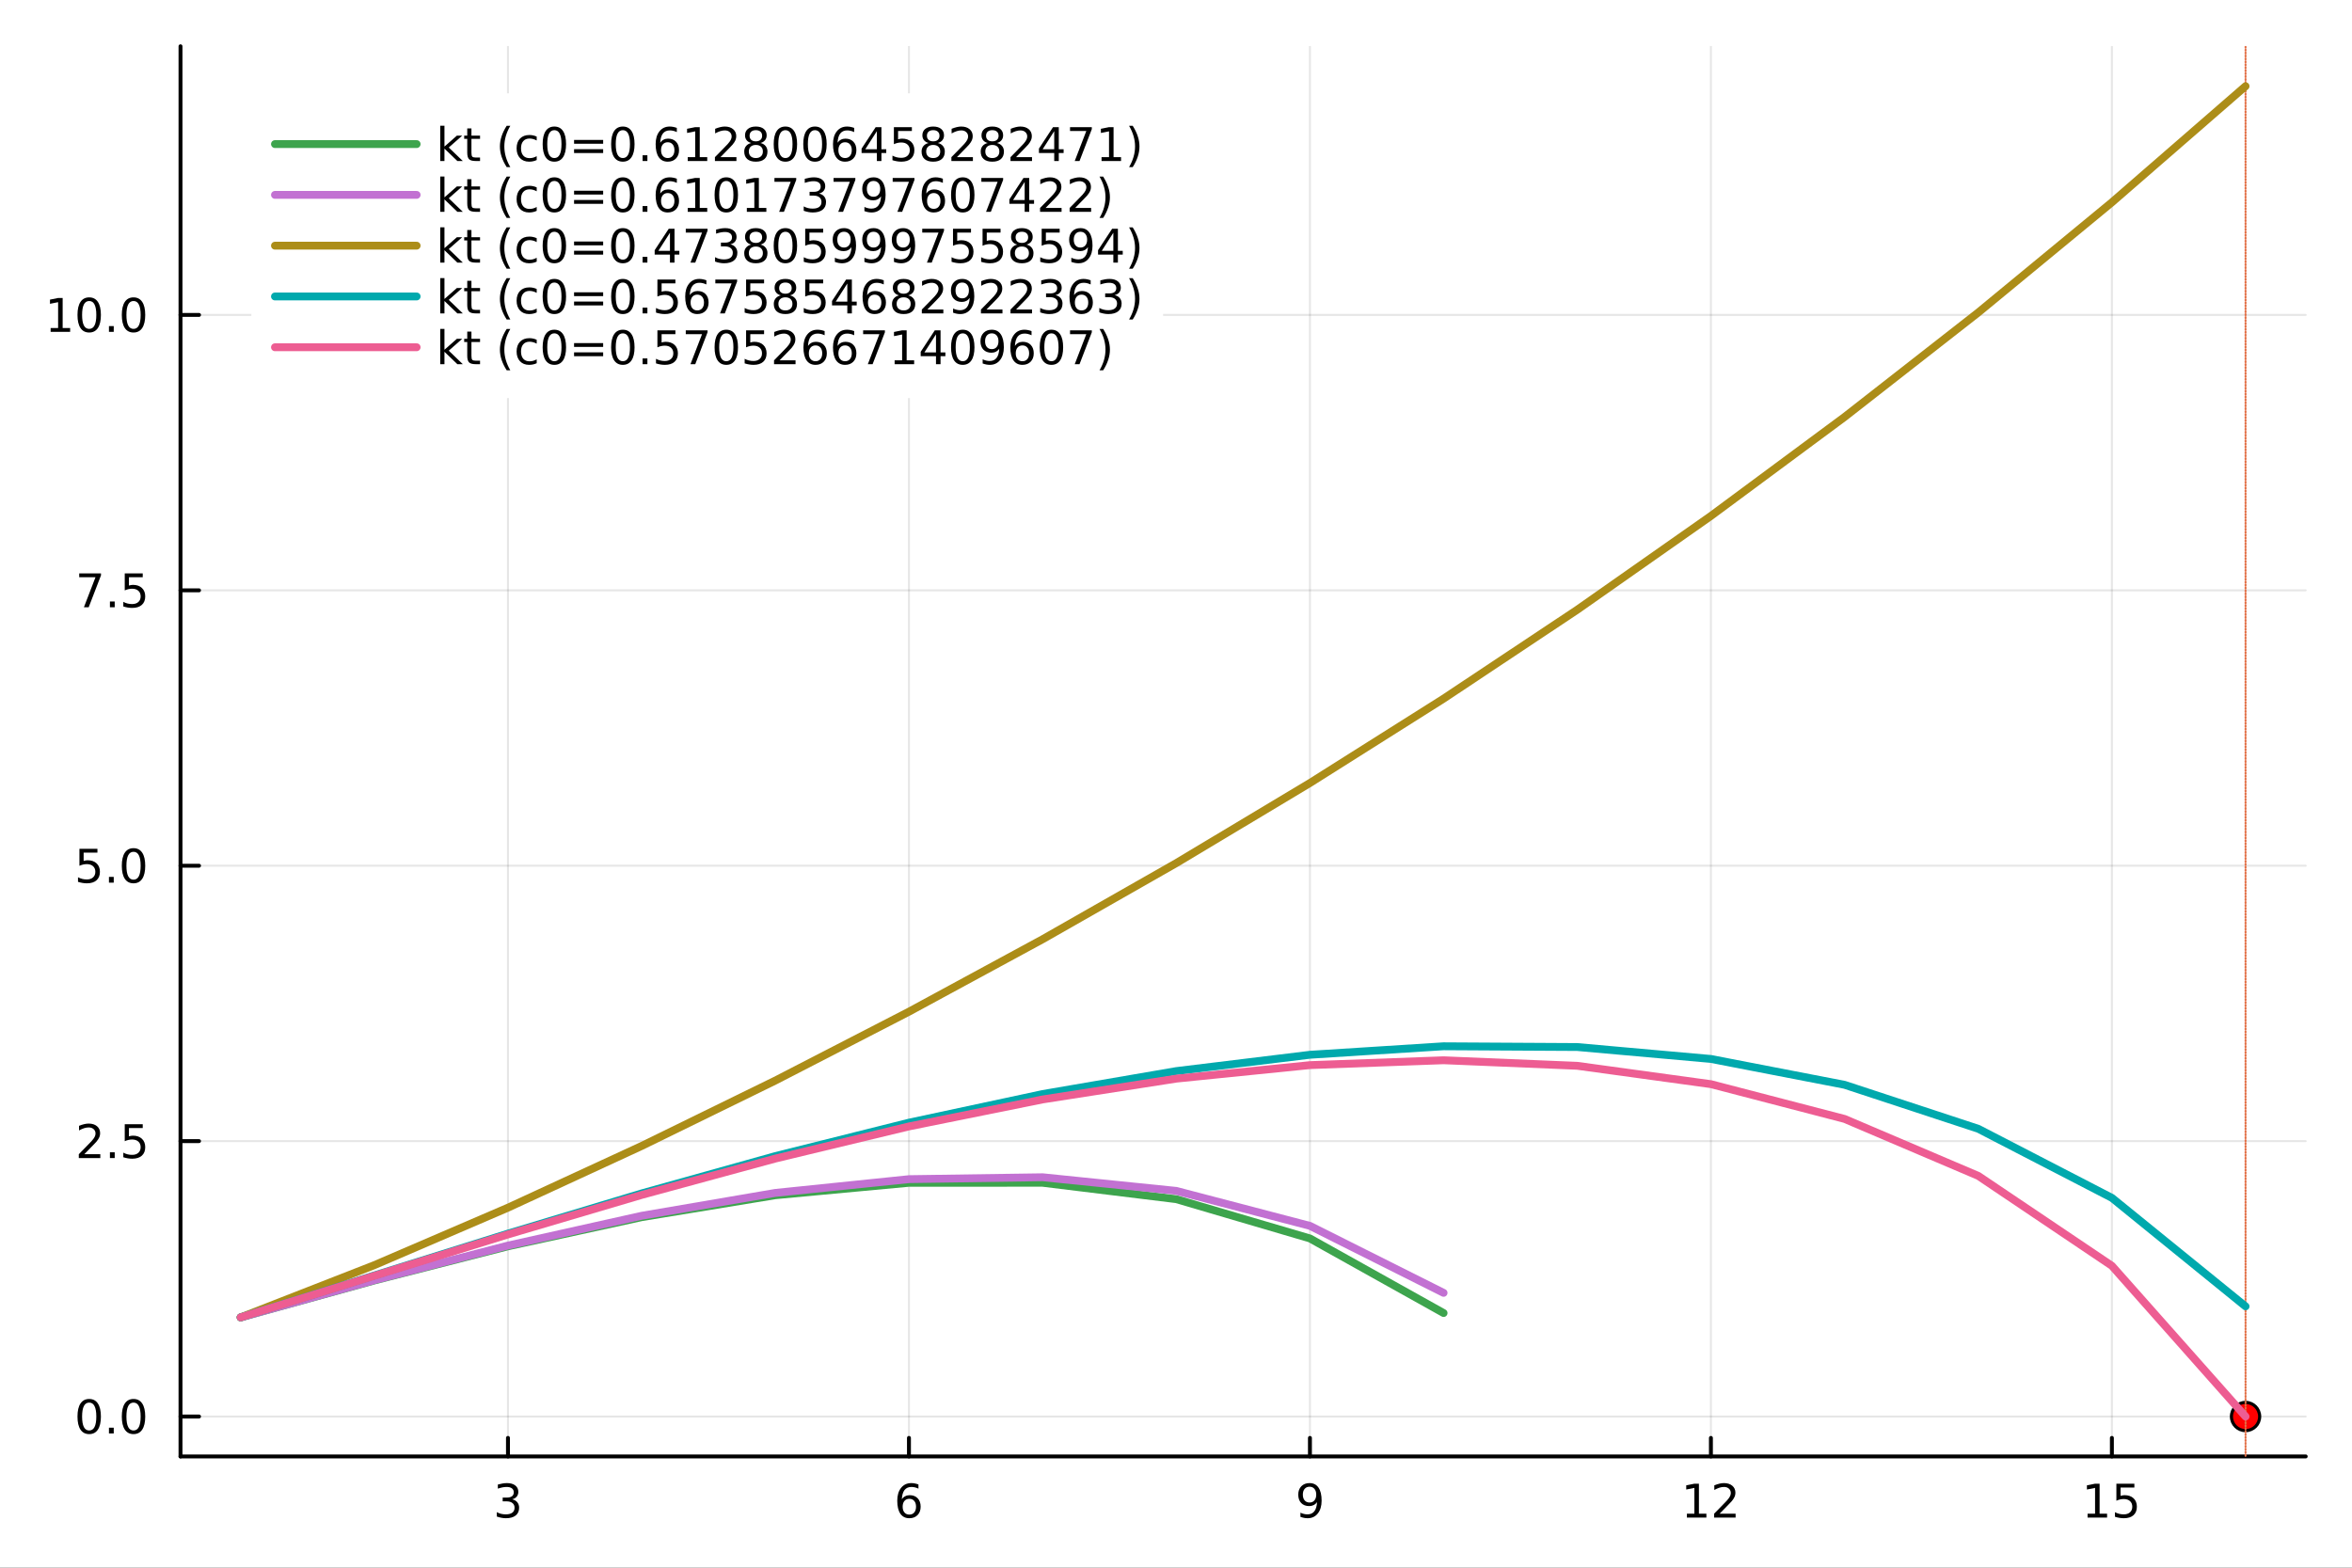 <?xml version="1.0" encoding="utf-8"?>
<svg xmlns="http://www.w3.org/2000/svg" xmlns:xlink="http://www.w3.org/1999/xlink" width="600" height="400" viewBox="0 0 2400 1600">
<rect x="0" y="0" width="2400" height="1600" fill="#333333" stroke="none"/>
<defs>
  <clipPath id="clip370">
    <rect x="0" y="0" width="2400" height="1600"/>
  </clipPath>
</defs>
<path clip-path="url(#clip370)" d="M0 1600 L2400 1600 L2400 0 L0 0  Z" fill="#ffffff" fill-rule="evenodd" fill-opacity="1"/>
<defs>
  <clipPath id="clip371">
    <rect x="480" y="0" width="1681" height="1600"/>
  </clipPath>
</defs>
<path clip-path="url(#clip370)" d="M184.191 1486.45 L2352.76 1486.45 L2352.76 47.244 L184.191 47.244  Z" fill="#ffffff" fill-rule="evenodd" fill-opacity="1"/>
<defs>
  <clipPath id="clip372">
    <rect x="184" y="47" width="2170" height="1440"/>
  </clipPath>
</defs>
<polyline clip-path="url(#clip372)" style="stroke:#000000; stroke-linecap:round; stroke-linejoin:round; stroke-width:2; stroke-opacity:0.1; fill:none" points="518.341,1486.45 518.341,47.244 "/>
<polyline clip-path="url(#clip372)" style="stroke:#000000; stroke-linecap:round; stroke-linejoin:round; stroke-width:2; stroke-opacity:0.1; fill:none" points="927.504,1486.45 927.504,47.244 "/>
<polyline clip-path="url(#clip372)" style="stroke:#000000; stroke-linecap:round; stroke-linejoin:round; stroke-width:2; stroke-opacity:0.1; fill:none" points="1336.67,1486.45 1336.67,47.244 "/>
<polyline clip-path="url(#clip372)" style="stroke:#000000; stroke-linecap:round; stroke-linejoin:round; stroke-width:2; stroke-opacity:0.1; fill:none" points="1745.83,1486.45 1745.83,47.244 "/>
<polyline clip-path="url(#clip372)" style="stroke:#000000; stroke-linecap:round; stroke-linejoin:round; stroke-width:2; stroke-opacity:0.1; fill:none" points="2154.99,1486.45 2154.99,47.244 "/>
<polyline clip-path="url(#clip370)" style="stroke:#000000; stroke-linecap:round; stroke-linejoin:round; stroke-width:4; stroke-opacity:1; fill:none" points="184.191,1486.45 2352.76,1486.45 "/>
<polyline clip-path="url(#clip370)" style="stroke:#000000; stroke-linecap:round; stroke-linejoin:round; stroke-width:4; stroke-opacity:1; fill:none" points="518.341,1486.45 518.341,1467.55 "/>
<polyline clip-path="url(#clip370)" style="stroke:#000000; stroke-linecap:round; stroke-linejoin:round; stroke-width:4; stroke-opacity:1; fill:none" points="927.504,1486.45 927.504,1467.55 "/>
<polyline clip-path="url(#clip370)" style="stroke:#000000; stroke-linecap:round; stroke-linejoin:round; stroke-width:4; stroke-opacity:1; fill:none" points="1336.67,1486.45 1336.67,1467.55 "/>
<polyline clip-path="url(#clip370)" style="stroke:#000000; stroke-linecap:round; stroke-linejoin:round; stroke-width:4; stroke-opacity:1; fill:none" points="1745.83,1486.45 1745.83,1467.55 "/>
<polyline clip-path="url(#clip370)" style="stroke:#000000; stroke-linecap:round; stroke-linejoin:round; stroke-width:4; stroke-opacity:1; fill:none" points="2154.99,1486.45 2154.99,1467.55 "/>
<path clip-path="url(#clip370)" d="M522.588 1530.21 Q525.945 1530.93 527.82 1533.2 Q529.718 1535.47 529.718 1538.8 Q529.718 1543.92 526.199 1546.72 Q522.681 1549.52 516.199 1549.52 Q514.024 1549.52 511.709 1549.08 Q509.417 1548.66 506.963 1547.81 L506.963 1543.29 Q508.908 1544.43 511.223 1545.01 Q513.537 1545.58 516.061 1545.58 Q520.459 1545.58 522.75 1543.85 Q525.065 1542.11 525.065 1538.8 Q525.065 1535.75 522.912 1534.03 Q520.783 1532.3 516.963 1532.3 L512.936 1532.3 L512.936 1528.45 L517.149 1528.45 Q520.598 1528.45 522.426 1527.09 Q524.255 1525.7 524.255 1523.11 Q524.255 1520.45 522.357 1519.03 Q520.482 1517.6 516.963 1517.6 Q515.042 1517.6 512.843 1518.01 Q510.644 1518.43 508.005 1519.31 L508.005 1515.14 Q510.667 1514.4 512.982 1514.03 Q515.32 1513.66 517.38 1513.66 Q522.704 1513.66 525.806 1516.09 Q528.908 1518.5 528.908 1522.62 Q528.908 1525.49 527.264 1527.48 Q525.621 1529.45 522.588 1530.21 Z" fill="#000000" fill-rule="nonzero" fill-opacity="1" /><path clip-path="url(#clip370)" d="M927.909 1529.7 Q924.761 1529.7 922.909 1531.86 Q921.08 1534.01 921.08 1537.76 Q921.08 1541.49 922.909 1543.66 Q924.761 1545.82 927.909 1545.82 Q931.057 1545.82 932.886 1543.66 Q934.738 1541.49 934.738 1537.76 Q934.738 1534.01 932.886 1531.86 Q931.057 1529.7 927.909 1529.7 M937.191 1515.05 L937.191 1519.31 Q935.432 1518.48 933.627 1518.04 Q931.844 1517.6 930.085 1517.6 Q925.455 1517.6 923.002 1520.72 Q920.571 1523.85 920.224 1530.17 Q921.59 1528.15 923.65 1527.09 Q925.71 1526 928.187 1526 Q933.395 1526 936.404 1529.17 Q939.437 1532.32 939.437 1537.76 Q939.437 1543.08 936.289 1546.3 Q933.14 1549.52 927.909 1549.52 Q921.914 1549.52 918.742 1544.94 Q915.571 1540.33 915.571 1531.6 Q915.571 1523.41 919.46 1518.55 Q923.349 1513.66 929.9 1513.66 Q931.659 1513.66 933.441 1514.01 Q935.247 1514.36 937.191 1515.05 Z" fill="#000000" fill-rule="nonzero" fill-opacity="1" /><path clip-path="url(#clip370)" d="M1326.97 1548.13 L1326.97 1543.87 Q1328.73 1544.7 1330.53 1545.14 Q1332.34 1545.58 1334.07 1545.58 Q1338.7 1545.58 1341.13 1542.48 Q1343.59 1539.36 1343.94 1533.01 Q1342.59 1535.01 1340.53 1536.07 Q1338.47 1537.13 1335.97 1537.13 Q1330.79 1537.13 1327.76 1534.01 Q1324.75 1530.86 1324.75 1525.42 Q1324.75 1520.1 1327.89 1516.88 Q1331.04 1513.66 1336.27 1513.66 Q1342.27 1513.66 1345.42 1518.27 Q1348.59 1522.85 1348.59 1531.6 Q1348.59 1539.77 1344.7 1544.66 Q1340.83 1549.52 1334.28 1549.52 Q1332.52 1549.52 1330.72 1549.17 Q1328.91 1548.82 1326.97 1548.13 M1336.27 1533.48 Q1339.42 1533.48 1341.25 1531.32 Q1343.1 1529.17 1343.1 1525.42 Q1343.1 1521.7 1341.25 1519.54 Q1339.42 1517.37 1336.27 1517.37 Q1333.13 1517.37 1331.27 1519.54 Q1329.44 1521.7 1329.44 1525.42 Q1329.44 1529.17 1331.27 1531.32 Q1333.13 1533.48 1336.27 1533.48 Z" fill="#000000" fill-rule="nonzero" fill-opacity="1" /><path clip-path="url(#clip370)" d="M1721.32 1544.91 L1728.96 1544.91 L1728.96 1518.55 L1720.65 1520.21 L1720.65 1515.95 L1728.91 1514.29 L1733.59 1514.29 L1733.59 1544.91 L1741.22 1544.91 L1741.22 1548.85 L1721.32 1548.85 L1721.32 1544.91 Z" fill="#000000" fill-rule="nonzero" fill-opacity="1" /><path clip-path="url(#clip370)" d="M1754.7 1544.91 L1771.02 1544.91 L1771.02 1548.85 L1749.07 1548.85 L1749.07 1544.91 Q1751.73 1542.16 1756.32 1537.53 Q1760.92 1532.88 1762.1 1531.53 Q1764.35 1529.01 1765.23 1527.27 Q1766.13 1525.51 1766.13 1523.82 Q1766.13 1521.07 1764.19 1519.33 Q1762.27 1517.6 1759.16 1517.6 Q1756.96 1517.6 1754.51 1518.36 Q1752.08 1519.13 1749.3 1520.68 L1749.3 1515.95 Q1752.13 1514.82 1754.58 1514.24 Q1757.03 1513.66 1759.07 1513.66 Q1764.44 1513.66 1767.64 1516.35 Q1770.83 1519.03 1770.83 1523.52 Q1770.83 1525.65 1770.02 1527.57 Q1769.23 1529.47 1767.13 1532.07 Q1766.55 1532.74 1763.45 1535.95 Q1760.34 1539.15 1754.7 1544.91 Z" fill="#000000" fill-rule="nonzero" fill-opacity="1" /><path clip-path="url(#clip370)" d="M2130.18 1544.91 L2137.82 1544.91 L2137.82 1518.55 L2129.51 1520.21 L2129.51 1515.95 L2137.77 1514.29 L2142.45 1514.29 L2142.45 1544.91 L2150.09 1544.91 L2150.09 1548.85 L2130.18 1548.85 L2130.18 1544.91 Z" fill="#000000" fill-rule="nonzero" fill-opacity="1" /><path clip-path="url(#clip370)" d="M2159.58 1514.29 L2177.93 1514.29 L2177.93 1518.22 L2163.86 1518.22 L2163.86 1526.7 Q2164.88 1526.35 2165.9 1526.19 Q2166.91 1526 2167.93 1526 Q2173.72 1526 2177.1 1529.17 Q2180.48 1532.34 2180.48 1537.76 Q2180.48 1543.34 2177.01 1546.44 Q2173.54 1549.52 2167.22 1549.52 Q2165.04 1549.52 2162.77 1549.15 Q2160.53 1548.78 2158.12 1548.04 L2158.12 1543.34 Q2160.2 1544.47 2162.42 1545.03 Q2164.65 1545.58 2167.12 1545.58 Q2171.13 1545.58 2173.47 1543.48 Q2175.8 1541.37 2175.8 1537.76 Q2175.8 1534.15 2173.47 1532.04 Q2171.13 1529.94 2167.12 1529.94 Q2165.25 1529.94 2163.37 1530.35 Q2161.52 1530.77 2159.58 1531.65 L2159.58 1514.29 Z" fill="#000000" fill-rule="nonzero" fill-opacity="1" /><polyline clip-path="url(#clip372)" style="stroke:#000000; stroke-linecap:round; stroke-linejoin:round; stroke-width:2; stroke-opacity:0.1; fill:none" points="184.191,1445.72 2352.76,1445.72 "/>
<polyline clip-path="url(#clip372)" style="stroke:#000000; stroke-linecap:round; stroke-linejoin:round; stroke-width:2; stroke-opacity:0.1; fill:none" points="184.191,1164.64 2352.76,1164.64 "/>
<polyline clip-path="url(#clip372)" style="stroke:#000000; stroke-linecap:round; stroke-linejoin:round; stroke-width:2; stroke-opacity:0.1; fill:none" points="184.191,883.566 2352.76,883.566 "/>
<polyline clip-path="url(#clip372)" style="stroke:#000000; stroke-linecap:round; stroke-linejoin:round; stroke-width:2; stroke-opacity:0.1; fill:none" points="184.191,602.491 2352.76,602.491 "/>
<polyline clip-path="url(#clip372)" style="stroke:#000000; stroke-linecap:round; stroke-linejoin:round; stroke-width:2; stroke-opacity:0.1; fill:none" points="184.191,321.415 2352.76,321.415 "/>
<polyline clip-path="url(#clip370)" style="stroke:#000000; stroke-linecap:round; stroke-linejoin:round; stroke-width:4; stroke-opacity:1; fill:none" points="184.191,1486.45 184.191,47.244 "/>
<polyline clip-path="url(#clip370)" style="stroke:#000000; stroke-linecap:round; stroke-linejoin:round; stroke-width:4; stroke-opacity:1; fill:none" points="184.191,1445.72 203.088,1445.72 "/>
<polyline clip-path="url(#clip370)" style="stroke:#000000; stroke-linecap:round; stroke-linejoin:round; stroke-width:4; stroke-opacity:1; fill:none" points="184.191,1164.64 203.088,1164.64 "/>
<polyline clip-path="url(#clip370)" style="stroke:#000000; stroke-linecap:round; stroke-linejoin:round; stroke-width:4; stroke-opacity:1; fill:none" points="184.191,883.566 203.088,883.566 "/>
<polyline clip-path="url(#clip370)" style="stroke:#000000; stroke-linecap:round; stroke-linejoin:round; stroke-width:4; stroke-opacity:1; fill:none" points="184.191,602.491 203.088,602.491 "/>
<polyline clip-path="url(#clip370)" style="stroke:#000000; stroke-linecap:round; stroke-linejoin:round; stroke-width:4; stroke-opacity:1; fill:none" points="184.191,321.415 203.088,321.415 "/>
<path clip-path="url(#clip370)" d="M91.015 1431.51 Q87.404 1431.51 85.575 1435.08 Q83.77 1438.62 83.77 1445.75 Q83.77 1452.86 85.575 1456.42 Q87.404 1459.96 91.015 1459.96 Q94.649 1459.96 96.455 1456.42 Q98.284 1452.86 98.284 1445.75 Q98.284 1438.62 96.455 1435.08 Q94.649 1431.51 91.015 1431.51 M91.015 1427.81 Q96.825 1427.81 99.881 1432.42 Q102.959 1437 102.959 1445.75 Q102.959 1454.48 99.881 1459.08 Q96.825 1463.67 91.015 1463.67 Q85.205 1463.67 82.126 1459.08 Q79.071 1454.48 79.071 1445.75 Q79.071 1437 82.126 1432.42 Q85.205 1427.81 91.015 1427.81 Z" fill="#000000" fill-rule="nonzero" fill-opacity="1" /><path clip-path="url(#clip370)" d="M111.177 1457.12 L116.061 1457.12 L116.061 1463 L111.177 1463 L111.177 1457.12 Z" fill="#000000" fill-rule="nonzero" fill-opacity="1" /><path clip-path="url(#clip370)" d="M136.246 1431.51 Q132.635 1431.51 130.807 1435.08 Q129.001 1438.62 129.001 1445.75 Q129.001 1452.86 130.807 1456.42 Q132.635 1459.96 136.246 1459.96 Q139.881 1459.96 141.686 1456.42 Q143.515 1452.86 143.515 1445.75 Q143.515 1438.62 141.686 1435.08 Q139.881 1431.51 136.246 1431.51 M136.246 1427.81 Q142.056 1427.81 145.112 1432.42 Q148.191 1437 148.191 1445.75 Q148.191 1454.48 145.112 1459.08 Q142.056 1463.67 136.246 1463.67 Q130.436 1463.67 127.357 1459.08 Q124.302 1454.48 124.302 1445.75 Q124.302 1437 127.357 1432.42 Q130.436 1427.81 136.246 1427.81 Z" fill="#000000" fill-rule="nonzero" fill-opacity="1" /><path clip-path="url(#clip370)" d="M86.038 1177.99 L102.358 1177.99 L102.358 1181.92 L80.413 1181.92 L80.413 1177.99 Q83.075 1175.23 87.659 1170.6 Q92.265 1165.95 93.446 1164.61 Q95.691 1162.08 96.571 1160.35 Q97.473 1158.59 97.473 1156.9 Q97.473 1154.14 95.529 1152.41 Q93.608 1150.67 90.506 1150.67 Q88.307 1150.67 85.853 1151.43 Q83.422 1152.2 80.645 1153.75 L80.645 1149.03 Q83.469 1147.89 85.922 1147.31 Q88.376 1146.74 90.413 1146.74 Q95.784 1146.74 98.978 1149.42 Q102.172 1152.11 102.172 1156.6 Q102.172 1158.73 101.362 1160.65 Q100.575 1162.55 98.469 1165.14 Q97.89 1165.81 94.788 1169.03 Q91.686 1172.22 86.038 1177.99 Z" fill="#000000" fill-rule="nonzero" fill-opacity="1" /><path clip-path="url(#clip370)" d="M112.172 1176.04 L117.057 1176.04 L117.057 1181.92 L112.172 1181.92 L112.172 1176.04 Z" fill="#000000" fill-rule="nonzero" fill-opacity="1" /><path clip-path="url(#clip370)" d="M127.288 1147.36 L145.644 1147.36 L145.644 1151.3 L131.57 1151.3 L131.57 1159.77 Q132.589 1159.42 133.607 1159.26 Q134.626 1159.07 135.644 1159.07 Q141.431 1159.07 144.811 1162.24 Q148.191 1165.42 148.191 1170.83 Q148.191 1176.41 144.718 1179.51 Q141.246 1182.59 134.927 1182.59 Q132.751 1182.59 130.482 1182.22 Q128.237 1181.85 125.83 1181.11 L125.83 1176.41 Q127.913 1177.55 130.135 1178.1 Q132.357 1178.66 134.834 1178.66 Q138.839 1178.66 141.177 1176.55 Q143.515 1174.44 143.515 1170.83 Q143.515 1167.22 141.177 1165.12 Q138.839 1163.01 134.834 1163.01 Q132.959 1163.01 131.084 1163.43 Q129.232 1163.84 127.288 1164.72 L127.288 1147.36 Z" fill="#000000" fill-rule="nonzero" fill-opacity="1" /><path clip-path="url(#clip370)" d="M81.061 866.286 L99.418 866.286 L99.418 870.221 L85.344 870.221 L85.344 878.693 Q86.362 878.346 87.381 878.184 Q88.399 877.998 89.418 877.998 Q95.205 877.998 98.585 881.17 Q101.964 884.341 101.964 889.758 Q101.964 895.336 98.492 898.438 Q95.02 901.517 88.7 901.517 Q86.524 901.517 84.256 901.147 Q82.01 900.776 79.603 900.035 L79.603 895.336 Q81.686 896.471 83.909 897.026 Q86.131 897.582 88.608 897.582 Q92.612 897.582 94.95 895.475 Q97.288 893.369 97.288 889.758 Q97.288 886.147 94.95 884.04 Q92.612 881.934 88.608 881.934 Q86.733 881.934 84.858 882.35 Q83.006 882.767 81.061 883.647 L81.061 866.286 Z" fill="#000000" fill-rule="nonzero" fill-opacity="1" /><path clip-path="url(#clip370)" d="M111.177 894.966 L116.061 894.966 L116.061 900.846 L111.177 900.846 L111.177 894.966 Z" fill="#000000" fill-rule="nonzero" fill-opacity="1" /><path clip-path="url(#clip370)" d="M136.246 869.364 Q132.635 869.364 130.807 872.929 Q129.001 876.471 129.001 883.6 Q129.001 890.707 130.807 894.272 Q132.635 897.813 136.246 897.813 Q139.881 897.813 141.686 894.272 Q143.515 890.707 143.515 883.6 Q143.515 876.471 141.686 872.929 Q139.881 869.364 136.246 869.364 M136.246 865.661 Q142.056 865.661 145.112 870.267 Q148.191 874.85 148.191 883.6 Q148.191 892.327 145.112 896.934 Q142.056 901.517 136.246 901.517 Q130.436 901.517 127.357 896.934 Q124.302 892.327 124.302 883.6 Q124.302 874.85 127.357 870.267 Q130.436 865.661 136.246 865.661 Z" fill="#000000" fill-rule="nonzero" fill-opacity="1" /><path clip-path="url(#clip370)" d="M80.83 585.211 L103.052 585.211 L103.052 587.201 L90.506 619.771 L85.622 619.771 L97.427 589.146 L80.83 589.146 L80.83 585.211 Z" fill="#000000" fill-rule="nonzero" fill-opacity="1" /><path clip-path="url(#clip370)" d="M112.172 613.891 L117.057 613.891 L117.057 619.771 L112.172 619.771 L112.172 613.891 Z" fill="#000000" fill-rule="nonzero" fill-opacity="1" /><path clip-path="url(#clip370)" d="M127.288 585.211 L145.644 585.211 L145.644 589.146 L131.57 589.146 L131.57 597.618 Q132.589 597.271 133.607 597.109 Q134.626 596.923 135.644 596.923 Q141.431 596.923 144.811 600.095 Q148.191 603.266 148.191 608.683 Q148.191 614.261 144.718 617.363 Q141.246 620.442 134.927 620.442 Q132.751 620.442 130.482 620.071 Q128.237 619.701 125.83 618.96 L125.83 614.261 Q127.913 615.396 130.135 615.951 Q132.357 616.507 134.834 616.507 Q138.839 616.507 141.177 614.4 Q143.515 612.294 143.515 608.683 Q143.515 605.072 141.177 602.965 Q138.839 600.859 134.834 600.859 Q132.959 600.859 131.084 601.275 Q129.232 601.692 127.288 602.572 L127.288 585.211 Z" fill="#000000" fill-rule="nonzero" fill-opacity="1" /><path clip-path="url(#clip370)" d="M51.663 334.76 L59.302 334.76 L59.302 308.395 L50.992 310.061 L50.992 305.802 L59.256 304.135 L63.932 304.135 L63.932 334.76 L71.571 334.76 L71.571 338.695 L51.663 338.695 L51.663 334.76 Z" fill="#000000" fill-rule="nonzero" fill-opacity="1" /><path clip-path="url(#clip370)" d="M91.015 307.214 Q87.404 307.214 85.575 310.779 Q83.77 314.321 83.77 321.45 Q83.77 328.557 85.575 332.121 Q87.404 335.663 91.015 335.663 Q94.649 335.663 96.455 332.121 Q98.284 328.557 98.284 321.45 Q98.284 314.321 96.455 310.779 Q94.649 307.214 91.015 307.214 M91.015 303.51 Q96.825 303.51 99.881 308.117 Q102.959 312.7 102.959 321.45 Q102.959 330.177 99.881 334.783 Q96.825 339.367 91.015 339.367 Q85.205 339.367 82.126 334.783 Q79.071 330.177 79.071 321.45 Q79.071 312.7 82.126 308.117 Q85.205 303.51 91.015 303.51 Z" fill="#000000" fill-rule="nonzero" fill-opacity="1" /><path clip-path="url(#clip370)" d="M111.177 332.816 L116.061 332.816 L116.061 338.695 L111.177 338.695 L111.177 332.816 Z" fill="#000000" fill-rule="nonzero" fill-opacity="1" /><path clip-path="url(#clip370)" d="M136.246 307.214 Q132.635 307.214 130.807 310.779 Q129.001 314.321 129.001 321.45 Q129.001 328.557 130.807 332.121 Q132.635 335.663 136.246 335.663 Q139.881 335.663 141.686 332.121 Q143.515 328.557 143.515 321.45 Q143.515 314.321 141.686 310.779 Q139.881 307.214 136.246 307.214 M136.246 303.51 Q142.056 303.51 145.112 308.117 Q148.191 312.7 148.191 321.45 Q148.191 330.177 145.112 334.783 Q142.056 339.367 136.246 339.367 Q130.436 339.367 127.357 334.783 Q124.302 330.177 124.302 321.45 Q124.302 312.7 127.357 308.117 Q130.436 303.51 136.246 303.51 Z" fill="#000000" fill-rule="nonzero" fill-opacity="1" /><circle clip-path="url(#clip372)" cx="2291.38" cy="1445.72" r="14.4" fill="#ff0000" fill-rule="evenodd" fill-opacity="1" stroke="#000000" stroke-opacity="1" stroke-width="3.2"/>
<polyline clip-path="url(#clip372)" style="stroke:#e26f46; stroke-linecap:round; stroke-linejoin:round; stroke-width:2; stroke-opacity:1; fill:none" stroke-dasharray="1, 2" points="2291.38,2925.65 2291.38,-1391.96 "/>
<polyline clip-path="url(#clip372)" style="stroke:#3da44d; stroke-linecap:round; stroke-linejoin:round; stroke-width:8; stroke-opacity:1; fill:none" points="245.565,1344.53 381.953,1306.86 518.341,1271.99 654.728,1242.26 791.116,1219.87 927.504,1207.19 1063.89,1207.16 1200.28,1223.89 1336.67,1263.97 1473.05,1340.11 "/>
<polyline clip-path="url(#clip372)" style="stroke:#c271d2; stroke-linecap:round; stroke-linejoin:round; stroke-width:8; stroke-opacity:1; fill:none" points="245.565,1344.53 381.953,1306.57 518.341,1271.24 654.728,1240.84 791.116,1217.49 927.504,1203.46 1063.89,1201.51 1200.28,1215.43 1336.67,1251.13 1473.05,1319.51 "/>
<polyline clip-path="url(#clip372)" style="stroke:#ac8d18; stroke-linecap:round; stroke-linejoin:round; stroke-width:8; stroke-opacity:1; fill:none" points="245.565,1344.53 381.953,1291.23 518.341,1232.56 654.728,1169.59 791.116,1102.85 927.504,1032.54 1063.89,958.603 1200.28,880.887 1336.67,799.135 1473.05,713.048 1609.44,622.305 1745.83,526.581 1882.22,425.563 2018.61,318.959 2154.99,206.506 2291.38,87.976 "/>
<polyline clip-path="url(#clip372)" style="stroke:#00a9ad; stroke-linecap:round; stroke-linejoin:round; stroke-width:8; stroke-opacity:1; fill:none" points="245.565,1344.53 381.953,1301.78 518.341,1259.04 654.728,1218.01 791.116,1179.93 927.504,1145.81 1063.89,1116.59 1200.28,1093.15 1336.67,1076.51 1473.05,1067.83 1609.44,1068.6 1745.83,1080.78 1882.22,1107.17 2018.61,1152.04 2154.99,1222.55 2291.38,1333.29 "/>
<polyline clip-path="url(#clip372)" style="stroke:#ed5d92; stroke-linecap:round; stroke-linejoin:round; stroke-width:8; stroke-opacity:1; fill:none" points="245.565,1344.53 381.953,1302.11 518.341,1259.88 654.728,1219.56 791.116,1182.46 927.504,1149.64 1063.89,1122.11 1200.28,1100.87 1336.67,1087.08 1473.05,1082.11 1609.44,1087.77 1745.83,1106.51 1882.22,1141.99 2018.61,1200.1 2154.99,1291.9 2291.38,1445.71 "/>
<path clip-path="url(#clip370)" d="M256.476 406.258 L1186.82 406.258 L1186.82 95.218 L256.476 95.218  Z" fill="#ffffff" fill-rule="evenodd" fill-opacity="1"/>
<polyline clip-path="url(#clip370)" style="stroke:#000000; stroke-linecap:round; stroke-linejoin:round; stroke-width:4; stroke-opacity:0; fill:none" points="256.476,406.258 1186.82,406.258 1186.82,95.218 256.476,95.218 256.476,406.258 "/>
<polyline clip-path="url(#clip370)" style="stroke:#3da44d; stroke-linecap:round; stroke-linejoin:round; stroke-width:8; stroke-opacity:1; fill:none" points="280.571,147.058 425.142,147.058 "/>
<path clip-path="url(#clip370)" d="M449.238 128.319 L453.52 128.319 L453.52 149.592 L466.228 138.412 L471.668 138.412 L457.918 150.541 L472.247 164.338 L466.691 164.338 L453.52 151.676 L453.52 164.338 L449.238 164.338 L449.238 128.319 Z" fill="#000000" fill-rule="nonzero" fill-opacity="1" /><path clip-path="url(#clip370)" d="M481.066 131.051 L481.066 138.412 L489.839 138.412 L489.839 141.722 L481.066 141.722 L481.066 155.796 Q481.066 158.967 481.923 159.87 Q482.802 160.773 485.464 160.773 L489.839 160.773 L489.839 164.338 L485.464 164.338 Q480.534 164.338 478.659 162.509 Q476.784 160.657 476.784 155.796 L476.784 141.722 L473.659 141.722 L473.659 138.412 L476.784 138.412 L476.784 131.051 L481.066 131.051 Z" fill="#000000" fill-rule="nonzero" fill-opacity="1" /><path clip-path="url(#clip370)" d="M520.742 128.366 Q517.64 133.69 516.135 138.898 Q514.631 144.106 514.631 149.453 Q514.631 154.801 516.135 160.055 Q517.663 165.287 520.742 170.588 L517.038 170.588 Q513.566 165.148 511.83 159.893 Q510.117 154.639 510.117 149.453 Q510.117 144.291 511.83 139.06 Q513.543 133.828 517.038 128.366 L520.742 128.366 Z" fill="#000000" fill-rule="nonzero" fill-opacity="1" /><path clip-path="url(#clip370)" d="M547.663 139.407 L547.663 143.389 Q545.857 142.393 544.029 141.907 Q542.223 141.398 540.371 141.398 Q536.228 141.398 533.936 144.037 Q531.645 146.652 531.645 151.398 Q531.645 156.143 533.936 158.782 Q536.228 161.398 540.371 161.398 Q542.223 161.398 544.029 160.912 Q545.857 160.402 547.663 159.407 L547.663 163.342 Q545.881 164.176 543.959 164.592 Q542.061 165.009 539.908 165.009 Q534.052 165.009 530.603 161.328 Q527.154 157.648 527.154 151.398 Q527.154 145.055 530.626 141.421 Q534.121 137.787 540.186 137.787 Q542.154 137.787 544.029 138.203 Q545.904 138.597 547.663 139.407 Z" fill="#000000" fill-rule="nonzero" fill-opacity="1" /><path clip-path="url(#clip370)" d="M565.672 132.856 Q562.061 132.856 560.232 136.421 Q558.427 139.963 558.427 147.092 Q558.427 154.199 560.232 157.764 Q562.061 161.305 565.672 161.305 Q569.306 161.305 571.112 157.764 Q572.941 154.199 572.941 147.092 Q572.941 139.963 571.112 136.421 Q569.306 132.856 565.672 132.856 M565.672 129.153 Q571.482 129.153 574.538 133.759 Q577.616 138.342 577.616 147.092 Q577.616 155.819 574.538 160.426 Q571.482 165.009 565.672 165.009 Q559.862 165.009 556.783 160.426 Q553.728 155.819 553.728 147.092 Q553.728 138.342 556.783 133.759 Q559.862 129.153 565.672 129.153 Z" fill="#000000" fill-rule="nonzero" fill-opacity="1" /><path clip-path="url(#clip370)" d="M585.788 142.81 L615.464 142.81 L615.464 146.699 L585.788 146.699 L585.788 142.81 M585.788 152.254 L615.464 152.254 L615.464 156.189 L585.788 156.189 L585.788 152.254 Z" fill="#000000" fill-rule="nonzero" fill-opacity="1" /><path clip-path="url(#clip370)" d="M635.556 132.856 Q631.945 132.856 630.116 136.421 Q628.311 139.963 628.311 147.092 Q628.311 154.199 630.116 157.764 Q631.945 161.305 635.556 161.305 Q639.19 161.305 640.996 157.764 Q642.824 154.199 642.824 147.092 Q642.824 139.963 640.996 136.421 Q639.19 132.856 635.556 132.856 M635.556 129.153 Q641.366 129.153 644.422 133.759 Q647.5 138.342 647.5 147.092 Q647.5 155.819 644.422 160.426 Q641.366 165.009 635.556 165.009 Q629.746 165.009 626.667 160.426 Q623.612 155.819 623.612 147.092 Q623.612 138.342 626.667 133.759 Q629.746 129.153 635.556 129.153 Z" fill="#000000" fill-rule="nonzero" fill-opacity="1" /><path clip-path="url(#clip370)" d="M655.718 158.458 L660.602 158.458 L660.602 164.338 L655.718 164.338 L655.718 158.458 Z" fill="#000000" fill-rule="nonzero" fill-opacity="1" /><path clip-path="url(#clip370)" d="M681.366 145.194 Q678.218 145.194 676.366 147.347 Q674.537 149.5 674.537 153.25 Q674.537 156.976 676.366 159.152 Q678.218 161.305 681.366 161.305 Q684.514 161.305 686.343 159.152 Q688.195 156.976 688.195 153.25 Q688.195 149.5 686.343 147.347 Q684.514 145.194 681.366 145.194 M690.648 130.541 L690.648 134.801 Q688.889 133.967 687.083 133.528 Q685.301 133.088 683.542 133.088 Q678.912 133.088 676.459 136.213 Q674.028 139.338 673.681 145.657 Q675.047 143.643 677.107 142.578 Q679.167 141.49 681.644 141.49 Q686.852 141.49 689.861 144.662 Q692.894 147.81 692.894 153.25 Q692.894 158.574 689.746 161.791 Q686.597 165.009 681.366 165.009 Q675.371 165.009 672.199 160.426 Q669.028 155.819 669.028 147.092 Q669.028 138.898 672.917 134.037 Q676.806 129.153 683.357 129.153 Q685.116 129.153 686.898 129.5 Q688.704 129.847 690.648 130.541 Z" fill="#000000" fill-rule="nonzero" fill-opacity="1" /><path clip-path="url(#clip370)" d="M701.759 160.402 L709.398 160.402 L709.398 134.037 L701.088 135.703 L701.088 131.444 L709.352 129.778 L714.028 129.778 L714.028 160.402 L721.667 160.402 L721.667 164.338 L701.759 164.338 L701.759 160.402 Z" fill="#000000" fill-rule="nonzero" fill-opacity="1" /><path clip-path="url(#clip370)" d="M735.139 160.402 L751.458 160.402 L751.458 164.338 L729.514 164.338 L729.514 160.402 Q732.176 157.648 736.759 153.018 Q741.366 148.365 742.546 147.023 Q744.792 144.5 745.671 142.764 Q746.574 141.004 746.574 139.315 Q746.574 136.56 744.629 134.824 Q742.708 133.088 739.606 133.088 Q737.407 133.088 734.954 133.852 Q732.523 134.615 729.745 136.166 L729.745 131.444 Q732.569 130.31 735.023 129.731 Q737.477 129.153 739.514 129.153 Q744.884 129.153 748.079 131.838 Q751.273 134.523 751.273 139.014 Q751.273 141.143 750.463 143.065 Q749.676 144.963 747.569 147.555 Q746.991 148.227 743.889 151.444 Q740.787 154.639 735.139 160.402 Z" fill="#000000" fill-rule="nonzero" fill-opacity="1" /><path clip-path="url(#clip370)" d="M771.273 147.926 Q767.94 147.926 766.018 149.708 Q764.12 151.49 764.12 154.615 Q764.12 157.74 766.018 159.523 Q767.94 161.305 771.273 161.305 Q774.606 161.305 776.527 159.523 Q778.449 157.717 778.449 154.615 Q778.449 151.49 776.527 149.708 Q774.629 147.926 771.273 147.926 M766.597 145.935 Q763.588 145.194 761.898 143.134 Q760.231 141.074 760.231 138.111 Q760.231 133.967 763.171 131.56 Q766.134 129.153 771.273 129.153 Q776.435 129.153 779.375 131.56 Q782.314 133.967 782.314 138.111 Q782.314 141.074 780.625 143.134 Q778.958 145.194 775.972 145.935 Q779.352 146.722 781.227 149.014 Q783.125 151.305 783.125 154.615 Q783.125 159.639 780.046 162.324 Q776.99 165.009 771.273 165.009 Q765.555 165.009 762.477 162.324 Q759.421 159.639 759.421 154.615 Q759.421 151.305 761.319 149.014 Q763.217 146.722 766.597 145.935 M764.884 138.551 Q764.884 141.236 766.551 142.74 Q768.24 144.245 771.273 144.245 Q774.282 144.245 775.972 142.74 Q777.685 141.236 777.685 138.551 Q777.685 135.865 775.972 134.361 Q774.282 132.856 771.273 132.856 Q768.24 132.856 766.551 134.361 Q764.884 135.865 764.884 138.551 Z" fill="#000000" fill-rule="nonzero" fill-opacity="1" /><path clip-path="url(#clip370)" d="M801.435 132.856 Q797.824 132.856 795.995 136.421 Q794.189 139.963 794.189 147.092 Q794.189 154.199 795.995 157.764 Q797.824 161.305 801.435 161.305 Q805.069 161.305 806.875 157.764 Q808.703 154.199 808.703 147.092 Q808.703 139.963 806.875 136.421 Q805.069 132.856 801.435 132.856 M801.435 129.153 Q807.245 129.153 810.3 133.759 Q813.379 138.342 813.379 147.092 Q813.379 155.819 810.3 160.426 Q807.245 165.009 801.435 165.009 Q795.625 165.009 792.546 160.426 Q789.49 155.819 789.49 147.092 Q789.49 138.342 792.546 133.759 Q795.625 129.153 801.435 129.153 Z" fill="#000000" fill-rule="nonzero" fill-opacity="1" /><path clip-path="url(#clip370)" d="M831.597 132.856 Q827.986 132.856 826.157 136.421 Q824.351 139.963 824.351 147.092 Q824.351 154.199 826.157 157.764 Q827.986 161.305 831.597 161.305 Q835.231 161.305 837.036 157.764 Q838.865 154.199 838.865 147.092 Q838.865 139.963 837.036 136.421 Q835.231 132.856 831.597 132.856 M831.597 129.153 Q837.407 129.153 840.462 133.759 Q843.541 138.342 843.541 147.092 Q843.541 155.819 840.462 160.426 Q837.407 165.009 831.597 165.009 Q825.786 165.009 822.708 160.426 Q819.652 155.819 819.652 147.092 Q819.652 138.342 822.708 133.759 Q825.786 129.153 831.597 129.153 Z" fill="#000000" fill-rule="nonzero" fill-opacity="1" /><path clip-path="url(#clip370)" d="M862.337 145.194 Q859.189 145.194 857.337 147.347 Q855.509 149.5 855.509 153.25 Q855.509 156.976 857.337 159.152 Q859.189 161.305 862.337 161.305 Q865.485 161.305 867.314 159.152 Q869.166 156.976 869.166 153.25 Q869.166 149.5 867.314 147.347 Q865.485 145.194 862.337 145.194 M871.62 130.541 L871.62 134.801 Q869.86 133.967 868.055 133.528 Q866.272 133.088 864.513 133.088 Q859.883 133.088 857.43 136.213 Q854.999 139.338 854.652 145.657 Q856.018 143.643 858.078 142.578 Q860.138 141.49 862.615 141.49 Q867.823 141.49 870.833 144.662 Q873.865 147.81 873.865 153.25 Q873.865 158.574 870.717 161.791 Q867.569 165.009 862.337 165.009 Q856.342 165.009 853.171 160.426 Q849.999 155.819 849.999 147.092 Q849.999 138.898 853.888 134.037 Q857.777 129.153 864.328 129.153 Q866.087 129.153 867.87 129.5 Q869.675 129.847 871.62 130.541 Z" fill="#000000" fill-rule="nonzero" fill-opacity="1" /><path clip-path="url(#clip370)" d="M894.768 133.852 L882.962 152.301 L894.768 152.301 L894.768 133.852 M893.541 129.778 L899.42 129.778 L899.42 152.301 L904.351 152.301 L904.351 156.189 L899.42 156.189 L899.42 164.338 L894.768 164.338 L894.768 156.189 L879.166 156.189 L879.166 151.676 L893.541 129.778 Z" fill="#000000" fill-rule="nonzero" fill-opacity="1" /><path clip-path="url(#clip370)" d="M912.129 129.778 L930.485 129.778 L930.485 133.713 L916.411 133.713 L916.411 142.185 Q917.429 141.838 918.448 141.676 Q919.467 141.49 920.485 141.49 Q926.272 141.49 929.652 144.662 Q933.031 147.833 933.031 153.25 Q933.031 158.828 929.559 161.93 Q926.087 165.009 919.767 165.009 Q917.592 165.009 915.323 164.638 Q913.078 164.268 910.67 163.527 L910.67 158.828 Q912.754 159.963 914.976 160.518 Q917.198 161.074 919.675 161.074 Q923.679 161.074 926.017 158.967 Q928.355 156.861 928.355 153.25 Q928.355 149.639 926.017 147.532 Q923.679 145.426 919.675 145.426 Q917.8 145.426 915.925 145.842 Q914.073 146.259 912.129 147.139 L912.129 129.778 Z" fill="#000000" fill-rule="nonzero" fill-opacity="1" /><path clip-path="url(#clip370)" d="M952.244 147.926 Q948.911 147.926 946.99 149.708 Q945.091 151.49 945.091 154.615 Q945.091 157.74 946.99 159.523 Q948.911 161.305 952.244 161.305 Q955.577 161.305 957.499 159.523 Q959.42 157.717 959.42 154.615 Q959.42 151.49 957.499 149.708 Q955.601 147.926 952.244 147.926 M947.568 145.935 Q944.559 145.194 942.869 143.134 Q941.202 141.074 941.202 138.111 Q941.202 133.967 944.142 131.56 Q947.105 129.153 952.244 129.153 Q957.406 129.153 960.346 131.56 Q963.286 133.967 963.286 138.111 Q963.286 141.074 961.596 143.134 Q959.929 145.194 956.943 145.935 Q960.323 146.722 962.198 149.014 Q964.096 151.305 964.096 154.615 Q964.096 159.639 961.017 162.324 Q957.962 165.009 952.244 165.009 Q946.527 165.009 943.448 162.324 Q940.392 159.639 940.392 154.615 Q940.392 151.305 942.29 149.014 Q944.189 146.722 947.568 145.935 M945.855 138.551 Q945.855 141.236 947.522 142.74 Q949.212 144.245 952.244 144.245 Q955.253 144.245 956.943 142.74 Q958.656 141.236 958.656 138.551 Q958.656 135.865 956.943 134.361 Q955.253 132.856 952.244 132.856 Q949.212 132.856 947.522 134.361 Q945.855 135.865 945.855 138.551 Z" fill="#000000" fill-rule="nonzero" fill-opacity="1" /><path clip-path="url(#clip370)" d="M976.434 160.402 L992.753 160.402 L992.753 164.338 L970.809 164.338 L970.809 160.402 Q973.471 157.648 978.054 153.018 Q982.661 148.365 983.841 147.023 Q986.087 144.5 986.966 142.764 Q987.869 141.004 987.869 139.315 Q987.869 136.56 985.924 134.824 Q984.003 133.088 980.901 133.088 Q978.702 133.088 976.249 133.852 Q973.818 134.615 971.04 136.166 L971.04 131.444 Q973.864 130.31 976.318 129.731 Q978.772 129.153 980.809 129.153 Q986.179 129.153 989.374 131.838 Q992.568 134.523 992.568 139.014 Q992.568 141.143 991.758 143.065 Q990.971 144.963 988.864 147.555 Q988.286 148.227 985.184 151.444 Q982.082 154.639 976.434 160.402 Z" fill="#000000" fill-rule="nonzero" fill-opacity="1" /><path clip-path="url(#clip370)" d="M1012.57 147.926 Q1009.23 147.926 1007.31 149.708 Q1005.42 151.49 1005.42 154.615 Q1005.42 157.74 1007.31 159.523 Q1009.23 161.305 1012.57 161.305 Q1015.9 161.305 1017.82 159.523 Q1019.74 157.717 1019.74 154.615 Q1019.74 151.49 1017.82 149.708 Q1015.92 147.926 1012.57 147.926 M1007.89 145.935 Q1004.88 145.194 1003.19 143.134 Q1001.53 141.074 1001.53 138.111 Q1001.53 133.967 1004.47 131.56 Q1007.43 129.153 1012.57 129.153 Q1017.73 129.153 1020.67 131.56 Q1023.61 133.967 1023.61 138.111 Q1023.61 141.074 1021.92 143.134 Q1020.25 145.194 1017.27 145.935 Q1020.65 146.722 1022.52 149.014 Q1024.42 151.305 1024.42 154.615 Q1024.42 159.639 1021.34 162.324 Q1018.29 165.009 1012.57 165.009 Q1006.85 165.009 1003.77 162.324 Q1000.72 159.639 1000.72 154.615 Q1000.72 151.305 1002.61 149.014 Q1004.51 146.722 1007.89 145.935 M1006.18 138.551 Q1006.18 141.236 1007.85 142.74 Q1009.54 144.245 1012.57 144.245 Q1015.58 144.245 1017.27 142.74 Q1018.98 141.236 1018.98 138.551 Q1018.98 135.865 1017.27 134.361 Q1015.58 132.856 1012.57 132.856 Q1009.54 132.856 1007.85 134.361 Q1006.18 135.865 1006.18 138.551 Z" fill="#000000" fill-rule="nonzero" fill-opacity="1" /><path clip-path="url(#clip370)" d="M1036.76 160.402 L1053.08 160.402 L1053.08 164.338 L1031.13 164.338 L1031.13 160.402 Q1033.79 157.648 1038.38 153.018 Q1042.98 148.365 1044.16 147.023 Q1046.41 144.5 1047.29 142.764 Q1048.19 141.004 1048.19 139.315 Q1048.19 136.56 1046.25 134.824 Q1044.33 133.088 1041.23 133.088 Q1039.03 133.088 1036.57 133.852 Q1034.14 134.615 1031.36 136.166 L1031.36 131.444 Q1034.19 130.31 1036.64 129.731 Q1039.1 129.153 1041.13 129.153 Q1046.5 129.153 1049.7 131.838 Q1052.89 134.523 1052.89 139.014 Q1052.89 141.143 1052.08 143.065 Q1051.29 144.963 1049.19 147.555 Q1048.61 148.227 1045.51 151.444 Q1042.41 154.639 1036.76 160.402 Z" fill="#000000" fill-rule="nonzero" fill-opacity="1" /><path clip-path="url(#clip370)" d="M1075.74 133.852 L1063.93 152.301 L1075.74 152.301 L1075.74 133.852 M1074.51 129.778 L1080.39 129.778 L1080.39 152.301 L1085.32 152.301 L1085.32 156.189 L1080.39 156.189 L1080.39 164.338 L1075.74 164.338 L1075.74 156.189 L1060.14 156.189 L1060.14 151.676 L1074.51 129.778 Z" fill="#000000" fill-rule="nonzero" fill-opacity="1" /><path clip-path="url(#clip370)" d="M1091.87 129.778 L1114.1 129.778 L1114.1 131.768 L1101.55 164.338 L1096.66 164.338 L1108.47 133.713 L1091.87 133.713 L1091.87 129.778 Z" fill="#000000" fill-rule="nonzero" fill-opacity="1" /><path clip-path="url(#clip370)" d="M1124.03 160.402 L1131.66 160.402 L1131.66 134.037 L1123.35 135.703 L1123.35 131.444 L1131.62 129.778 L1136.29 129.778 L1136.29 160.402 L1143.93 160.402 L1143.93 164.338 L1124.03 164.338 L1124.03 160.402 Z" fill="#000000" fill-rule="nonzero" fill-opacity="1" /><path clip-path="url(#clip370)" d="M1152.1 128.366 L1155.81 128.366 Q1159.28 133.828 1160.99 139.06 Q1162.73 144.291 1162.73 149.453 Q1162.73 154.639 1160.99 159.893 Q1159.28 165.148 1155.81 170.588 L1152.1 170.588 Q1155.18 165.287 1156.69 160.055 Q1158.22 154.801 1158.22 149.453 Q1158.22 144.106 1156.69 138.898 Q1155.18 133.69 1152.1 128.366 Z" fill="#000000" fill-rule="nonzero" fill-opacity="1" /><polyline clip-path="url(#clip370)" style="stroke:#c271d2; stroke-linecap:round; stroke-linejoin:round; stroke-width:8; stroke-opacity:1; fill:none" points="280.571,198.898 425.142,198.898 "/>
<path clip-path="url(#clip370)" d="M449.238 180.159 L453.52 180.159 L453.52 201.432 L466.228 190.252 L471.668 190.252 L457.918 202.381 L472.247 216.178 L466.691 216.178 L453.52 203.516 L453.52 216.178 L449.238 216.178 L449.238 180.159 Z" fill="#000000" fill-rule="nonzero" fill-opacity="1" /><path clip-path="url(#clip370)" d="M481.066 182.891 L481.066 190.252 L489.839 190.252 L489.839 193.562 L481.066 193.562 L481.066 207.636 Q481.066 210.807 481.923 211.71 Q482.802 212.613 485.464 212.613 L489.839 212.613 L489.839 216.178 L485.464 216.178 Q480.534 216.178 478.659 214.349 Q476.784 212.497 476.784 207.636 L476.784 193.562 L473.659 193.562 L473.659 190.252 L476.784 190.252 L476.784 182.891 L481.066 182.891 Z" fill="#000000" fill-rule="nonzero" fill-opacity="1" /><path clip-path="url(#clip370)" d="M520.742 180.206 Q517.64 185.53 516.135 190.738 Q514.631 195.946 514.631 201.293 Q514.631 206.641 516.135 211.895 Q517.663 217.127 520.742 222.428 L517.038 222.428 Q513.566 216.988 511.83 211.733 Q510.117 206.479 510.117 201.293 Q510.117 196.131 511.83 190.9 Q513.543 185.668 517.038 180.206 L520.742 180.206 Z" fill="#000000" fill-rule="nonzero" fill-opacity="1" /><path clip-path="url(#clip370)" d="M547.663 191.247 L547.663 195.229 Q545.857 194.233 544.029 193.747 Q542.223 193.238 540.371 193.238 Q536.228 193.238 533.936 195.877 Q531.645 198.492 531.645 203.238 Q531.645 207.983 533.936 210.622 Q536.228 213.238 540.371 213.238 Q542.223 213.238 544.029 212.752 Q545.857 212.242 547.663 211.247 L547.663 215.182 Q545.881 216.016 543.959 216.432 Q542.061 216.849 539.908 216.849 Q534.052 216.849 530.603 213.168 Q527.154 209.488 527.154 203.238 Q527.154 196.895 530.626 193.261 Q534.121 189.627 540.186 189.627 Q542.154 189.627 544.029 190.043 Q545.904 190.437 547.663 191.247 Z" fill="#000000" fill-rule="nonzero" fill-opacity="1" /><path clip-path="url(#clip370)" d="M565.672 184.696 Q562.061 184.696 560.232 188.261 Q558.427 191.803 558.427 198.932 Q558.427 206.039 560.232 209.604 Q562.061 213.145 565.672 213.145 Q569.306 213.145 571.112 209.604 Q572.941 206.039 572.941 198.932 Q572.941 191.803 571.112 188.261 Q569.306 184.696 565.672 184.696 M565.672 180.993 Q571.482 180.993 574.538 185.599 Q577.616 190.182 577.616 198.932 Q577.616 207.659 574.538 212.266 Q571.482 216.849 565.672 216.849 Q559.862 216.849 556.783 212.266 Q553.728 207.659 553.728 198.932 Q553.728 190.182 556.783 185.599 Q559.862 180.993 565.672 180.993 Z" fill="#000000" fill-rule="nonzero" fill-opacity="1" /><path clip-path="url(#clip370)" d="M585.788 194.65 L615.464 194.65 L615.464 198.539 L585.788 198.539 L585.788 194.65 M585.788 204.094 L615.464 204.094 L615.464 208.029 L585.788 208.029 L585.788 204.094 Z" fill="#000000" fill-rule="nonzero" fill-opacity="1" /><path clip-path="url(#clip370)" d="M635.556 184.696 Q631.945 184.696 630.116 188.261 Q628.311 191.803 628.311 198.932 Q628.311 206.039 630.116 209.604 Q631.945 213.145 635.556 213.145 Q639.19 213.145 640.996 209.604 Q642.824 206.039 642.824 198.932 Q642.824 191.803 640.996 188.261 Q639.19 184.696 635.556 184.696 M635.556 180.993 Q641.366 180.993 644.422 185.599 Q647.5 190.182 647.5 198.932 Q647.5 207.659 644.422 212.266 Q641.366 216.849 635.556 216.849 Q629.746 216.849 626.667 212.266 Q623.612 207.659 623.612 198.932 Q623.612 190.182 626.667 185.599 Q629.746 180.993 635.556 180.993 Z" fill="#000000" fill-rule="nonzero" fill-opacity="1" /><path clip-path="url(#clip370)" d="M655.718 210.298 L660.602 210.298 L660.602 216.178 L655.718 216.178 L655.718 210.298 Z" fill="#000000" fill-rule="nonzero" fill-opacity="1" /><path clip-path="url(#clip370)" d="M681.366 197.034 Q678.218 197.034 676.366 199.187 Q674.537 201.34 674.537 205.09 Q674.537 208.816 676.366 210.992 Q678.218 213.145 681.366 213.145 Q684.514 213.145 686.343 210.992 Q688.195 208.816 688.195 205.09 Q688.195 201.34 686.343 199.187 Q684.514 197.034 681.366 197.034 M690.648 182.381 L690.648 186.641 Q688.889 185.807 687.083 185.368 Q685.301 184.928 683.542 184.928 Q678.912 184.928 676.459 188.053 Q674.028 191.178 673.681 197.497 Q675.047 195.483 677.107 194.418 Q679.167 193.33 681.644 193.33 Q686.852 193.33 689.861 196.502 Q692.894 199.65 692.894 205.09 Q692.894 210.414 689.746 213.631 Q686.597 216.849 681.366 216.849 Q675.371 216.849 672.199 212.266 Q669.028 207.659 669.028 198.932 Q669.028 190.738 672.917 185.877 Q676.806 180.993 683.357 180.993 Q685.116 180.993 686.898 181.34 Q688.704 181.687 690.648 182.381 Z" fill="#000000" fill-rule="nonzero" fill-opacity="1" /><path clip-path="url(#clip370)" d="M701.759 212.242 L709.398 212.242 L709.398 185.877 L701.088 187.543 L701.088 183.284 L709.352 181.618 L714.028 181.618 L714.028 212.242 L721.667 212.242 L721.667 216.178 L701.759 216.178 L701.759 212.242 Z" fill="#000000" fill-rule="nonzero" fill-opacity="1" /><path clip-path="url(#clip370)" d="M741.111 184.696 Q737.5 184.696 735.671 188.261 Q733.866 191.803 733.866 198.932 Q733.866 206.039 735.671 209.604 Q737.5 213.145 741.111 213.145 Q744.745 213.145 746.551 209.604 Q748.379 206.039 748.379 198.932 Q748.379 191.803 746.551 188.261 Q744.745 184.696 741.111 184.696 M741.111 180.993 Q746.921 180.993 749.977 185.599 Q753.055 190.182 753.055 198.932 Q753.055 207.659 749.977 212.266 Q746.921 216.849 741.111 216.849 Q735.301 216.849 732.222 212.266 Q729.167 207.659 729.167 198.932 Q729.167 190.182 732.222 185.599 Q735.301 180.993 741.111 180.993 Z" fill="#000000" fill-rule="nonzero" fill-opacity="1" /><path clip-path="url(#clip370)" d="M762.083 212.242 L769.722 212.242 L769.722 185.877 L761.412 187.543 L761.412 183.284 L769.676 181.618 L774.352 181.618 L774.352 212.242 L781.99 212.242 L781.99 216.178 L762.083 216.178 L762.083 212.242 Z" fill="#000000" fill-rule="nonzero" fill-opacity="1" /><path clip-path="url(#clip370)" d="M790.254 181.618 L812.476 181.618 L812.476 183.608 L799.93 216.178 L795.046 216.178 L806.851 185.553 L790.254 185.553 L790.254 181.618 Z" fill="#000000" fill-rule="nonzero" fill-opacity="1" /><path clip-path="url(#clip370)" d="M835.763 197.543 Q839.12 198.261 840.995 200.529 Q842.893 202.798 842.893 206.131 Q842.893 211.247 839.374 214.048 Q835.856 216.849 829.374 216.849 Q827.198 216.849 824.884 216.409 Q822.592 215.992 820.138 215.136 L820.138 210.622 Q822.083 211.756 824.398 212.335 Q826.712 212.914 829.236 212.914 Q833.634 212.914 835.925 211.178 Q838.24 209.441 838.24 206.131 Q838.24 203.076 836.087 201.363 Q833.958 199.627 830.138 199.627 L826.111 199.627 L826.111 195.784 L830.323 195.784 Q833.773 195.784 835.601 194.418 Q837.43 193.03 837.43 190.437 Q837.43 187.775 835.532 186.363 Q833.657 184.928 830.138 184.928 Q828.217 184.928 826.018 185.344 Q823.819 185.761 821.18 186.641 L821.18 182.474 Q823.842 181.733 826.157 181.363 Q828.495 180.993 830.555 180.993 Q835.879 180.993 838.981 183.423 Q842.083 185.83 842.083 189.951 Q842.083 192.821 840.439 194.812 Q838.796 196.78 835.763 197.543 Z" fill="#000000" fill-rule="nonzero" fill-opacity="1" /><path clip-path="url(#clip370)" d="M850.578 181.618 L872.8 181.618 L872.8 183.608 L860.254 216.178 L855.37 216.178 L867.175 185.553 L850.578 185.553 L850.578 181.618 Z" fill="#000000" fill-rule="nonzero" fill-opacity="1" /><path clip-path="url(#clip370)" d="M882.059 215.46 L882.059 211.201 Q883.819 212.034 885.624 212.474 Q887.43 212.914 889.166 212.914 Q893.795 212.914 896.226 209.812 Q898.68 206.687 899.027 200.344 Q897.684 202.335 895.624 203.4 Q893.564 204.465 891.064 204.465 Q885.879 204.465 882.846 201.34 Q879.837 198.192 879.837 192.752 Q879.837 187.428 882.985 184.21 Q886.133 180.993 891.365 180.993 Q897.36 180.993 900.508 185.599 Q903.68 190.182 903.68 198.932 Q903.68 207.104 899.791 211.988 Q895.925 216.849 889.374 216.849 Q887.615 216.849 885.809 216.502 Q884.004 216.154 882.059 215.46 M891.365 200.807 Q894.513 200.807 896.342 198.654 Q898.193 196.502 898.193 192.752 Q898.193 189.025 896.342 186.872 Q894.513 184.696 891.365 184.696 Q888.217 184.696 886.365 186.872 Q884.536 189.025 884.536 192.752 Q884.536 196.502 886.365 198.654 Q888.217 200.807 891.365 200.807 Z" fill="#000000" fill-rule="nonzero" fill-opacity="1" /><path clip-path="url(#clip370)" d="M910.902 181.618 L933.124 181.618 L933.124 183.608 L920.578 216.178 L915.693 216.178 L927.499 185.553 L910.902 185.553 L910.902 181.618 Z" fill="#000000" fill-rule="nonzero" fill-opacity="1" /><path clip-path="url(#clip370)" d="M952.823 197.034 Q949.675 197.034 947.823 199.187 Q945.994 201.34 945.994 205.09 Q945.994 208.816 947.823 210.992 Q949.675 213.145 952.823 213.145 Q955.971 213.145 957.8 210.992 Q959.651 208.816 959.651 205.09 Q959.651 201.34 957.8 199.187 Q955.971 197.034 952.823 197.034 M962.105 182.381 L962.105 186.641 Q960.346 185.807 958.54 185.368 Q956.758 184.928 954.999 184.928 Q950.369 184.928 947.915 188.053 Q945.485 191.178 945.138 197.497 Q946.503 195.483 948.564 194.418 Q950.624 193.33 953.101 193.33 Q958.309 193.33 961.318 196.502 Q964.351 199.65 964.351 205.09 Q964.351 210.414 961.202 213.631 Q958.054 216.849 952.823 216.849 Q946.827 216.849 943.656 212.266 Q940.485 207.659 940.485 198.932 Q940.485 190.738 944.374 185.877 Q948.263 180.993 954.814 180.993 Q956.573 180.993 958.355 181.34 Q960.161 181.687 962.105 182.381 Z" fill="#000000" fill-rule="nonzero" fill-opacity="1" /><path clip-path="url(#clip370)" d="M982.406 184.696 Q978.795 184.696 976.966 188.261 Q975.161 191.803 975.161 198.932 Q975.161 206.039 976.966 209.604 Q978.795 213.145 982.406 213.145 Q986.04 213.145 987.846 209.604 Q989.674 206.039 989.674 198.932 Q989.674 191.803 987.846 188.261 Q986.04 184.696 982.406 184.696 M982.406 180.993 Q988.216 180.993 991.272 185.599 Q994.35 190.182 994.35 198.932 Q994.35 207.659 991.272 212.266 Q988.216 216.849 982.406 216.849 Q976.596 216.849 973.517 212.266 Q970.462 207.659 970.462 198.932 Q970.462 190.182 973.517 185.599 Q976.596 180.993 982.406 180.993 Z" fill="#000000" fill-rule="nonzero" fill-opacity="1" /><path clip-path="url(#clip370)" d="M1001.39 181.618 L1023.61 181.618 L1023.61 183.608 L1011.06 216.178 L1006.18 216.178 L1017.98 185.553 L1001.39 185.553 L1001.39 181.618 Z" fill="#000000" fill-rule="nonzero" fill-opacity="1" /><path clip-path="url(#clip370)" d="M1045.58 185.692 L1033.77 204.141 L1045.58 204.141 L1045.58 185.692 M1044.35 181.618 L1050.23 181.618 L1050.23 204.141 L1055.16 204.141 L1055.16 208.029 L1050.23 208.029 L1050.23 216.178 L1045.58 216.178 L1045.58 208.029 L1029.98 208.029 L1029.98 203.516 L1044.35 181.618 Z" fill="#000000" fill-rule="nonzero" fill-opacity="1" /><path clip-path="url(#clip370)" d="M1066.92 212.242 L1083.24 212.242 L1083.24 216.178 L1061.29 216.178 L1061.29 212.242 Q1063.96 209.488 1068.54 204.858 Q1073.15 200.205 1074.33 198.863 Q1076.57 196.34 1077.45 194.604 Q1078.35 192.844 1078.35 191.155 Q1078.35 188.4 1076.41 186.664 Q1074.49 184.928 1071.39 184.928 Q1069.19 184.928 1066.73 185.692 Q1064.3 186.455 1061.53 188.006 L1061.53 183.284 Q1064.35 182.15 1066.8 181.571 Q1069.26 180.993 1071.29 180.993 Q1076.66 180.993 1079.86 183.678 Q1083.05 186.363 1083.05 190.854 Q1083.05 192.983 1082.24 194.905 Q1081.46 196.803 1079.35 199.395 Q1078.77 200.067 1075.67 203.284 Q1072.57 206.479 1066.92 212.242 Z" fill="#000000" fill-rule="nonzero" fill-opacity="1" /><path clip-path="url(#clip370)" d="M1097.08 212.242 L1113.4 212.242 L1113.4 216.178 L1091.46 216.178 L1091.46 212.242 Q1094.12 209.488 1098.7 204.858 Q1103.31 200.205 1104.49 198.863 Q1106.73 196.34 1107.61 194.604 Q1108.52 192.844 1108.52 191.155 Q1108.52 188.4 1106.57 186.664 Q1104.65 184.928 1101.55 184.928 Q1099.35 184.928 1096.9 185.692 Q1094.47 186.455 1091.69 188.006 L1091.69 183.284 Q1094.51 182.15 1096.97 181.571 Q1099.42 180.993 1101.46 180.993 Q1106.83 180.993 1110.02 183.678 Q1113.22 186.363 1113.22 190.854 Q1113.22 192.983 1112.41 194.905 Q1111.62 196.803 1109.51 199.395 Q1108.93 200.067 1105.83 203.284 Q1102.73 206.479 1097.08 212.242 Z" fill="#000000" fill-rule="nonzero" fill-opacity="1" /><path clip-path="url(#clip370)" d="M1121.94 180.206 L1125.65 180.206 Q1129.12 185.668 1130.83 190.9 Q1132.57 196.131 1132.57 201.293 Q1132.57 206.479 1130.83 211.733 Q1129.12 216.988 1125.65 222.428 L1121.94 222.428 Q1125.02 217.127 1126.53 211.895 Q1128.05 206.641 1128.05 201.293 Q1128.05 195.946 1126.53 190.738 Q1125.02 185.53 1121.94 180.206 Z" fill="#000000" fill-rule="nonzero" fill-opacity="1" /><polyline clip-path="url(#clip370)" style="stroke:#ac8d18; stroke-linecap:round; stroke-linejoin:round; stroke-width:8; stroke-opacity:1; fill:none" points="280.571,250.738 425.142,250.738 "/>
<path clip-path="url(#clip370)" d="M449.238 231.999 L453.52 231.999 L453.52 253.272 L466.228 242.092 L471.668 242.092 L457.918 254.221 L472.247 268.018 L466.691 268.018 L453.52 255.356 L453.52 268.018 L449.238 268.018 L449.238 231.999 Z" fill="#000000" fill-rule="nonzero" fill-opacity="1" /><path clip-path="url(#clip370)" d="M481.066 234.731 L481.066 242.092 L489.839 242.092 L489.839 245.402 L481.066 245.402 L481.066 259.476 Q481.066 262.647 481.923 263.55 Q482.802 264.453 485.464 264.453 L489.839 264.453 L489.839 268.018 L485.464 268.018 Q480.534 268.018 478.659 266.189 Q476.784 264.337 476.784 259.476 L476.784 245.402 L473.659 245.402 L473.659 242.092 L476.784 242.092 L476.784 234.731 L481.066 234.731 Z" fill="#000000" fill-rule="nonzero" fill-opacity="1" /><path clip-path="url(#clip370)" d="M520.742 232.046 Q517.64 237.37 516.135 242.578 Q514.631 247.786 514.631 253.133 Q514.631 258.481 516.135 263.735 Q517.663 268.967 520.742 274.268 L517.038 274.268 Q513.566 268.828 511.83 263.573 Q510.117 258.319 510.117 253.133 Q510.117 247.971 511.83 242.74 Q513.543 237.508 517.038 232.046 L520.742 232.046 Z" fill="#000000" fill-rule="nonzero" fill-opacity="1" /><path clip-path="url(#clip370)" d="M547.663 243.087 L547.663 247.069 Q545.857 246.073 544.029 245.587 Q542.223 245.078 540.371 245.078 Q536.228 245.078 533.936 247.717 Q531.645 250.332 531.645 255.078 Q531.645 259.823 533.936 262.462 Q536.228 265.078 540.371 265.078 Q542.223 265.078 544.029 264.592 Q545.857 264.082 547.663 263.087 L547.663 267.022 Q545.881 267.856 543.959 268.272 Q542.061 268.689 539.908 268.689 Q534.052 268.689 530.603 265.008 Q527.154 261.328 527.154 255.078 Q527.154 248.735 530.626 245.101 Q534.121 241.467 540.186 241.467 Q542.154 241.467 544.029 241.883 Q545.904 242.277 547.663 243.087 Z" fill="#000000" fill-rule="nonzero" fill-opacity="1" /><path clip-path="url(#clip370)" d="M565.672 236.536 Q562.061 236.536 560.232 240.101 Q558.427 243.643 558.427 250.772 Q558.427 257.879 560.232 261.444 Q562.061 264.985 565.672 264.985 Q569.306 264.985 571.112 261.444 Q572.941 257.879 572.941 250.772 Q572.941 243.643 571.112 240.101 Q569.306 236.536 565.672 236.536 M565.672 232.833 Q571.482 232.833 574.538 237.439 Q577.616 242.022 577.616 250.772 Q577.616 259.499 574.538 264.106 Q571.482 268.689 565.672 268.689 Q559.862 268.689 556.783 264.106 Q553.728 259.499 553.728 250.772 Q553.728 242.022 556.783 237.439 Q559.862 232.833 565.672 232.833 Z" fill="#000000" fill-rule="nonzero" fill-opacity="1" /><path clip-path="url(#clip370)" d="M585.788 246.49 L615.464 246.49 L615.464 250.379 L585.788 250.379 L585.788 246.49 M585.788 255.934 L615.464 255.934 L615.464 259.869 L585.788 259.869 L585.788 255.934 Z" fill="#000000" fill-rule="nonzero" fill-opacity="1" /><path clip-path="url(#clip370)" d="M635.556 236.536 Q631.945 236.536 630.116 240.101 Q628.311 243.643 628.311 250.772 Q628.311 257.879 630.116 261.444 Q631.945 264.985 635.556 264.985 Q639.19 264.985 640.996 261.444 Q642.824 257.879 642.824 250.772 Q642.824 243.643 640.996 240.101 Q639.19 236.536 635.556 236.536 M635.556 232.833 Q641.366 232.833 644.422 237.439 Q647.5 242.022 647.5 250.772 Q647.5 259.499 644.422 264.106 Q641.366 268.689 635.556 268.689 Q629.746 268.689 626.667 264.106 Q623.612 259.499 623.612 250.772 Q623.612 242.022 626.667 237.439 Q629.746 232.833 635.556 232.833 Z" fill="#000000" fill-rule="nonzero" fill-opacity="1" /><path clip-path="url(#clip370)" d="M655.718 262.138 L660.602 262.138 L660.602 268.018 L655.718 268.018 L655.718 262.138 Z" fill="#000000" fill-rule="nonzero" fill-opacity="1" /><path clip-path="url(#clip370)" d="M683.634 237.532 L671.829 255.981 L683.634 255.981 L683.634 237.532 M682.408 233.458 L688.287 233.458 L688.287 255.981 L693.218 255.981 L693.218 259.869 L688.287 259.869 L688.287 268.018 L683.634 268.018 L683.634 259.869 L668.033 259.869 L668.033 255.356 L682.408 233.458 Z" fill="#000000" fill-rule="nonzero" fill-opacity="1" /><path clip-path="url(#clip370)" d="M699.769 233.458 L721.991 233.458 L721.991 235.448 L709.444 268.018 L704.56 268.018 L716.366 237.393 L699.769 237.393 L699.769 233.458 Z" fill="#000000" fill-rule="nonzero" fill-opacity="1" /><path clip-path="url(#clip370)" d="M745.278 249.383 Q748.634 250.101 750.509 252.369 Q752.407 254.638 752.407 257.971 Q752.407 263.087 748.889 265.888 Q745.37 268.689 738.889 268.689 Q736.713 268.689 734.398 268.249 Q732.106 267.832 729.653 266.976 L729.653 262.462 Q731.597 263.596 733.912 264.175 Q736.227 264.754 738.75 264.754 Q743.148 264.754 745.44 263.018 Q747.754 261.281 747.754 257.971 Q747.754 254.916 745.602 253.203 Q743.472 251.467 739.653 251.467 L735.625 251.467 L735.625 247.624 L739.838 247.624 Q743.287 247.624 745.116 246.258 Q746.944 244.87 746.944 242.277 Q746.944 239.615 745.046 238.203 Q743.171 236.768 739.653 236.768 Q737.731 236.768 735.532 237.184 Q733.333 237.601 730.694 238.481 L730.694 234.314 Q733.356 233.573 735.671 233.203 Q738.009 232.833 740.069 232.833 Q745.393 232.833 748.495 235.263 Q751.597 237.67 751.597 241.791 Q751.597 244.661 749.954 246.652 Q748.31 248.62 745.278 249.383 Z" fill="#000000" fill-rule="nonzero" fill-opacity="1" /><path clip-path="url(#clip370)" d="M771.273 251.606 Q767.94 251.606 766.018 253.388 Q764.12 255.17 764.12 258.295 Q764.12 261.42 766.018 263.203 Q767.94 264.985 771.273 264.985 Q774.606 264.985 776.527 263.203 Q778.449 261.397 778.449 258.295 Q778.449 255.17 776.527 253.388 Q774.629 251.606 771.273 251.606 M766.597 249.615 Q763.588 248.874 761.898 246.814 Q760.231 244.754 760.231 241.791 Q760.231 237.647 763.171 235.24 Q766.134 232.833 771.273 232.833 Q776.435 232.833 779.375 235.24 Q782.314 237.647 782.314 241.791 Q782.314 244.754 780.625 246.814 Q778.958 248.874 775.972 249.615 Q779.352 250.402 781.227 252.694 Q783.125 254.985 783.125 258.295 Q783.125 263.319 780.046 266.004 Q776.99 268.689 771.273 268.689 Q765.555 268.689 762.477 266.004 Q759.421 263.319 759.421 258.295 Q759.421 254.985 761.319 252.694 Q763.217 250.402 766.597 249.615 M764.884 242.231 Q764.884 244.916 766.551 246.42 Q768.24 247.925 771.273 247.925 Q774.282 247.925 775.972 246.42 Q777.685 244.916 777.685 242.231 Q777.685 239.545 775.972 238.041 Q774.282 236.536 771.273 236.536 Q768.24 236.536 766.551 238.041 Q764.884 239.545 764.884 242.231 Z" fill="#000000" fill-rule="nonzero" fill-opacity="1" /><path clip-path="url(#clip370)" d="M801.435 236.536 Q797.824 236.536 795.995 240.101 Q794.189 243.643 794.189 250.772 Q794.189 257.879 795.995 261.444 Q797.824 264.985 801.435 264.985 Q805.069 264.985 806.875 261.444 Q808.703 257.879 808.703 250.772 Q808.703 243.643 806.875 240.101 Q805.069 236.536 801.435 236.536 M801.435 232.833 Q807.245 232.833 810.3 237.439 Q813.379 242.022 813.379 250.772 Q813.379 259.499 810.3 264.106 Q807.245 268.689 801.435 268.689 Q795.625 268.689 792.546 264.106 Q789.49 259.499 789.49 250.772 Q789.49 242.022 792.546 237.439 Q795.625 232.833 801.435 232.833 Z" fill="#000000" fill-rule="nonzero" fill-opacity="1" /><path clip-path="url(#clip370)" d="M821.643 233.458 L839.999 233.458 L839.999 237.393 L825.925 237.393 L825.925 245.865 Q826.944 245.518 827.962 245.356 Q828.981 245.17 829.999 245.17 Q835.786 245.17 839.166 248.342 Q842.546 251.513 842.546 256.93 Q842.546 262.508 839.073 265.61 Q835.601 268.689 829.282 268.689 Q827.106 268.689 824.837 268.318 Q822.592 267.948 820.185 267.207 L820.185 262.508 Q822.268 263.643 824.49 264.198 Q826.712 264.754 829.189 264.754 Q833.194 264.754 835.532 262.647 Q837.87 260.541 837.87 256.93 Q837.87 253.319 835.532 251.212 Q833.194 249.106 829.189 249.106 Q827.314 249.106 825.439 249.522 Q823.587 249.939 821.643 250.819 L821.643 233.458 Z" fill="#000000" fill-rule="nonzero" fill-opacity="1" /><path clip-path="url(#clip370)" d="M851.897 267.3 L851.897 263.041 Q853.657 263.874 855.462 264.314 Q857.268 264.754 859.004 264.754 Q863.633 264.754 866.064 261.652 Q868.518 258.527 868.865 252.184 Q867.522 254.175 865.462 255.24 Q863.402 256.305 860.902 256.305 Q855.717 256.305 852.684 253.18 Q849.675 250.032 849.675 244.592 Q849.675 239.268 852.823 236.05 Q855.971 232.833 861.203 232.833 Q867.198 232.833 870.346 237.439 Q873.518 242.022 873.518 250.772 Q873.518 258.944 869.629 263.828 Q865.763 268.689 859.212 268.689 Q857.453 268.689 855.647 268.342 Q853.842 267.994 851.897 267.3 M861.203 252.647 Q864.351 252.647 866.18 250.494 Q868.032 248.342 868.032 244.592 Q868.032 240.865 866.18 238.712 Q864.351 236.536 861.203 236.536 Q858.055 236.536 856.203 238.712 Q854.374 240.865 854.374 244.592 Q854.374 248.342 856.203 250.494 Q858.055 252.647 861.203 252.647 Z" fill="#000000" fill-rule="nonzero" fill-opacity="1" /><path clip-path="url(#clip370)" d="M882.059 267.3 L882.059 263.041 Q883.819 263.874 885.624 264.314 Q887.43 264.754 889.166 264.754 Q893.795 264.754 896.226 261.652 Q898.68 258.527 899.027 252.184 Q897.684 254.175 895.624 255.24 Q893.564 256.305 891.064 256.305 Q885.879 256.305 882.846 253.18 Q879.837 250.032 879.837 244.592 Q879.837 239.268 882.985 236.05 Q886.133 232.833 891.365 232.833 Q897.36 232.833 900.508 237.439 Q903.68 242.022 903.68 250.772 Q903.68 258.944 899.791 263.828 Q895.925 268.689 889.374 268.689 Q887.615 268.689 885.809 268.342 Q884.004 267.994 882.059 267.3 M891.365 252.647 Q894.513 252.647 896.342 250.494 Q898.193 248.342 898.193 244.592 Q898.193 240.865 896.342 238.712 Q894.513 236.536 891.365 236.536 Q888.217 236.536 886.365 238.712 Q884.536 240.865 884.536 244.592 Q884.536 248.342 886.365 250.494 Q888.217 252.647 891.365 252.647 Z" fill="#000000" fill-rule="nonzero" fill-opacity="1" /><path clip-path="url(#clip370)" d="M912.221 267.3 L912.221 263.041 Q913.98 263.874 915.786 264.314 Q917.592 264.754 919.328 264.754 Q923.957 264.754 926.388 261.652 Q928.841 258.527 929.189 252.184 Q927.846 254.175 925.786 255.24 Q923.726 256.305 921.226 256.305 Q916.041 256.305 913.008 253.18 Q909.999 250.032 909.999 244.592 Q909.999 239.268 913.147 236.05 Q916.295 232.833 921.527 232.833 Q927.522 232.833 930.67 237.439 Q933.841 242.022 933.841 250.772 Q933.841 258.944 929.953 263.828 Q926.087 268.689 919.536 268.689 Q917.777 268.689 915.971 268.342 Q914.166 267.994 912.221 267.3 M921.527 252.647 Q924.675 252.647 926.504 250.494 Q928.355 248.342 928.355 244.592 Q928.355 240.865 926.504 238.712 Q924.675 236.536 921.527 236.536 Q918.379 236.536 916.527 238.712 Q914.698 240.865 914.698 244.592 Q914.698 248.342 916.527 250.494 Q918.379 252.647 921.527 252.647 Z" fill="#000000" fill-rule="nonzero" fill-opacity="1" /><path clip-path="url(#clip370)" d="M941.064 233.458 L963.286 233.458 L963.286 235.448 L950.739 268.018 L945.855 268.018 L957.661 237.393 L941.064 237.393 L941.064 233.458 Z" fill="#000000" fill-rule="nonzero" fill-opacity="1" /><path clip-path="url(#clip370)" d="M972.452 233.458 L990.809 233.458 L990.809 237.393 L976.735 237.393 L976.735 245.865 Q977.753 245.518 978.772 245.356 Q979.79 245.17 980.809 245.17 Q986.596 245.17 989.975 248.342 Q993.355 251.513 993.355 256.93 Q993.355 262.508 989.883 265.61 Q986.411 268.689 980.091 268.689 Q977.915 268.689 975.647 268.318 Q973.401 267.948 970.994 267.207 L970.994 262.508 Q973.077 263.643 975.3 264.198 Q977.522 264.754 979.999 264.754 Q984.003 264.754 986.341 262.647 Q988.679 260.541 988.679 256.93 Q988.679 253.319 986.341 251.212 Q984.003 249.106 979.999 249.106 Q978.124 249.106 976.249 249.522 Q974.397 249.939 972.452 250.819 L972.452 233.458 Z" fill="#000000" fill-rule="nonzero" fill-opacity="1" /><path clip-path="url(#clip370)" d="M1002.61 233.458 L1020.97 233.458 L1020.97 237.393 L1006.9 237.393 L1006.9 245.865 Q1007.92 245.518 1008.93 245.356 Q1009.95 245.17 1010.97 245.17 Q1016.76 245.17 1020.14 248.342 Q1023.52 251.513 1023.52 256.93 Q1023.52 262.508 1020.04 265.61 Q1016.57 268.689 1010.25 268.689 Q1008.08 268.689 1005.81 268.318 Q1003.56 267.948 1001.16 267.207 L1001.16 262.508 Q1003.24 263.643 1005.46 264.198 Q1007.68 264.754 1010.16 264.754 Q1014.17 264.754 1016.5 262.647 Q1018.84 260.541 1018.84 256.93 Q1018.84 253.319 1016.5 251.212 Q1014.17 249.106 1010.16 249.106 Q1008.29 249.106 1006.41 249.522 Q1004.56 249.939 1002.61 250.819 L1002.61 233.458 Z" fill="#000000" fill-rule="nonzero" fill-opacity="1" /><path clip-path="url(#clip370)" d="M1042.73 251.606 Q1039.4 251.606 1037.48 253.388 Q1035.58 255.17 1035.58 258.295 Q1035.58 261.42 1037.48 263.203 Q1039.4 264.985 1042.73 264.985 Q1046.06 264.985 1047.98 263.203 Q1049.91 261.397 1049.91 258.295 Q1049.91 255.17 1047.98 253.388 Q1046.09 251.606 1042.73 251.606 M1038.05 249.615 Q1035.04 248.874 1033.35 246.814 Q1031.69 244.754 1031.69 241.791 Q1031.69 237.647 1034.63 235.24 Q1037.59 232.833 1042.73 232.833 Q1047.89 232.833 1050.83 235.24 Q1053.77 237.647 1053.77 241.791 Q1053.77 244.754 1052.08 246.814 Q1050.41 248.874 1047.43 249.615 Q1050.81 250.402 1052.68 252.694 Q1054.58 254.985 1054.58 258.295 Q1054.58 263.319 1051.5 266.004 Q1048.45 268.689 1042.73 268.689 Q1037.01 268.689 1033.93 266.004 Q1030.88 263.319 1030.88 258.295 Q1030.88 254.985 1032.78 252.694 Q1034.67 250.402 1038.05 249.615 M1036.34 242.231 Q1036.34 244.916 1038.01 246.42 Q1039.7 247.925 1042.73 247.925 Q1045.74 247.925 1047.43 246.42 Q1049.14 244.916 1049.14 242.231 Q1049.14 239.545 1047.43 238.041 Q1045.74 236.536 1042.73 236.536 Q1039.7 236.536 1038.01 238.041 Q1036.34 239.545 1036.34 242.231 Z" fill="#000000" fill-rule="nonzero" fill-opacity="1" /><path clip-path="url(#clip370)" d="M1062.94 233.458 L1081.29 233.458 L1081.29 237.393 L1067.22 237.393 L1067.22 245.865 Q1068.24 245.518 1069.26 245.356 Q1070.28 245.17 1071.29 245.17 Q1077.08 245.17 1080.46 248.342 Q1083.84 251.513 1083.84 256.93 Q1083.84 262.508 1080.37 265.61 Q1076.9 268.689 1070.58 268.689 Q1068.4 268.689 1066.13 268.318 Q1063.89 267.948 1061.48 267.207 L1061.48 262.508 Q1063.56 263.643 1065.79 264.198 Q1068.01 264.754 1070.48 264.754 Q1074.49 264.754 1076.83 262.647 Q1079.16 260.541 1079.16 256.93 Q1079.16 253.319 1076.83 251.212 Q1074.49 249.106 1070.48 249.106 Q1068.61 249.106 1066.73 249.522 Q1064.88 249.939 1062.94 250.819 L1062.94 233.458 Z" fill="#000000" fill-rule="nonzero" fill-opacity="1" /><path clip-path="url(#clip370)" d="M1093.19 267.3 L1093.19 263.041 Q1094.95 263.874 1096.76 264.314 Q1098.56 264.754 1100.3 264.754 Q1104.93 264.754 1107.36 261.652 Q1109.81 258.527 1110.16 252.184 Q1108.82 254.175 1106.76 255.24 Q1104.7 256.305 1102.2 256.305 Q1097.01 256.305 1093.98 253.18 Q1090.97 250.032 1090.97 244.592 Q1090.97 239.268 1094.12 236.05 Q1097.27 232.833 1102.5 232.833 Q1108.49 232.833 1111.64 237.439 Q1114.81 242.022 1114.81 250.772 Q1114.81 258.944 1110.92 263.828 Q1107.06 268.689 1100.51 268.689 Q1098.75 268.689 1096.94 268.342 Q1095.14 267.994 1093.19 267.3 M1102.5 252.647 Q1105.65 252.647 1107.47 250.494 Q1109.33 248.342 1109.33 244.592 Q1109.33 240.865 1107.47 238.712 Q1105.65 236.536 1102.5 236.536 Q1099.35 236.536 1097.5 238.712 Q1095.67 240.865 1095.67 244.592 Q1095.67 248.342 1097.5 250.494 Q1099.35 252.647 1102.5 252.647 Z" fill="#000000" fill-rule="nonzero" fill-opacity="1" /><path clip-path="url(#clip370)" d="M1136.06 237.532 L1124.26 255.981 L1136.06 255.981 L1136.06 237.532 M1134.84 233.458 L1140.72 233.458 L1140.72 255.981 L1145.65 255.981 L1145.65 259.869 L1140.72 259.869 L1140.72 268.018 L1136.06 268.018 L1136.06 259.869 L1120.46 259.869 L1120.46 255.356 L1134.84 233.458 Z" fill="#000000" fill-rule="nonzero" fill-opacity="1" /><path clip-path="url(#clip370)" d="M1152.1 232.046 L1155.81 232.046 Q1159.28 237.508 1160.99 242.74 Q1162.73 247.971 1162.73 253.133 Q1162.73 258.319 1160.99 263.573 Q1159.28 268.828 1155.81 274.268 L1152.1 274.268 Q1155.18 268.967 1156.69 263.735 Q1158.22 258.481 1158.22 253.133 Q1158.22 247.786 1156.69 242.578 Q1155.18 237.37 1152.1 232.046 Z" fill="#000000" fill-rule="nonzero" fill-opacity="1" /><polyline clip-path="url(#clip370)" style="stroke:#00a9ad; stroke-linecap:round; stroke-linejoin:round; stroke-width:8; stroke-opacity:1; fill:none" points="280.571,302.578 425.142,302.578 "/>
<path clip-path="url(#clip370)" d="M449.238 283.839 L453.52 283.839 L453.52 305.112 L466.228 293.932 L471.668 293.932 L457.918 306.061 L472.247 319.858 L466.691 319.858 L453.52 307.196 L453.52 319.858 L449.238 319.858 L449.238 283.839 Z" fill="#000000" fill-rule="nonzero" fill-opacity="1" /><path clip-path="url(#clip370)" d="M481.066 286.571 L481.066 293.932 L489.839 293.932 L489.839 297.242 L481.066 297.242 L481.066 311.316 Q481.066 314.487 481.923 315.39 Q482.802 316.293 485.464 316.293 L489.839 316.293 L489.839 319.858 L485.464 319.858 Q480.534 319.858 478.659 318.029 Q476.784 316.177 476.784 311.316 L476.784 297.242 L473.659 297.242 L473.659 293.932 L476.784 293.932 L476.784 286.571 L481.066 286.571 Z" fill="#000000" fill-rule="nonzero" fill-opacity="1" /><path clip-path="url(#clip370)" d="M520.742 283.886 Q517.64 289.21 516.135 294.418 Q514.631 299.626 514.631 304.973 Q514.631 310.321 516.135 315.575 Q517.663 320.807 520.742 326.108 L517.038 326.108 Q513.566 320.668 511.83 315.413 Q510.117 310.159 510.117 304.973 Q510.117 299.811 511.83 294.58 Q513.543 289.348 517.038 283.886 L520.742 283.886 Z" fill="#000000" fill-rule="nonzero" fill-opacity="1" /><path clip-path="url(#clip370)" d="M547.663 294.927 L547.663 298.909 Q545.857 297.913 544.029 297.427 Q542.223 296.918 540.371 296.918 Q536.228 296.918 533.936 299.557 Q531.645 302.172 531.645 306.918 Q531.645 311.663 533.936 314.302 Q536.228 316.918 540.371 316.918 Q542.223 316.918 544.029 316.432 Q545.857 315.922 547.663 314.927 L547.663 318.862 Q545.881 319.696 543.959 320.112 Q542.061 320.529 539.908 320.529 Q534.052 320.529 530.603 316.848 Q527.154 313.168 527.154 306.918 Q527.154 300.575 530.626 296.941 Q534.121 293.307 540.186 293.307 Q542.154 293.307 544.029 293.723 Q545.904 294.117 547.663 294.927 Z" fill="#000000" fill-rule="nonzero" fill-opacity="1" /><path clip-path="url(#clip370)" d="M565.672 288.376 Q562.061 288.376 560.232 291.941 Q558.427 295.483 558.427 302.612 Q558.427 309.719 560.232 313.284 Q562.061 316.825 565.672 316.825 Q569.306 316.825 571.112 313.284 Q572.941 309.719 572.941 302.612 Q572.941 295.483 571.112 291.941 Q569.306 288.376 565.672 288.376 M565.672 284.673 Q571.482 284.673 574.538 289.279 Q577.616 293.862 577.616 302.612 Q577.616 311.339 574.538 315.946 Q571.482 320.529 565.672 320.529 Q559.862 320.529 556.783 315.946 Q553.728 311.339 553.728 302.612 Q553.728 293.862 556.783 289.279 Q559.862 284.673 565.672 284.673 Z" fill="#000000" fill-rule="nonzero" fill-opacity="1" /><path clip-path="url(#clip370)" d="M585.788 298.33 L615.464 298.33 L615.464 302.219 L585.788 302.219 L585.788 298.33 M585.788 307.774 L615.464 307.774 L615.464 311.709 L585.788 311.709 L585.788 307.774 Z" fill="#000000" fill-rule="nonzero" fill-opacity="1" /><path clip-path="url(#clip370)" d="M635.556 288.376 Q631.945 288.376 630.116 291.941 Q628.311 295.483 628.311 302.612 Q628.311 309.719 630.116 313.284 Q631.945 316.825 635.556 316.825 Q639.19 316.825 640.996 313.284 Q642.824 309.719 642.824 302.612 Q642.824 295.483 640.996 291.941 Q639.19 288.376 635.556 288.376 M635.556 284.673 Q641.366 284.673 644.422 289.279 Q647.5 293.862 647.5 302.612 Q647.5 311.339 644.422 315.946 Q641.366 320.529 635.556 320.529 Q629.746 320.529 626.667 315.946 Q623.612 311.339 623.612 302.612 Q623.612 293.862 626.667 289.279 Q629.746 284.673 635.556 284.673 Z" fill="#000000" fill-rule="nonzero" fill-opacity="1" /><path clip-path="url(#clip370)" d="M655.718 313.978 L660.602 313.978 L660.602 319.858 L655.718 319.858 L655.718 313.978 Z" fill="#000000" fill-rule="nonzero" fill-opacity="1" /><path clip-path="url(#clip370)" d="M670.834 285.298 L689.19 285.298 L689.19 289.233 L675.116 289.233 L675.116 297.705 Q676.134 297.358 677.153 297.196 Q678.171 297.01 679.19 297.01 Q684.977 297.01 688.357 300.182 Q691.736 303.353 691.736 308.77 Q691.736 314.348 688.264 317.45 Q684.792 320.529 678.472 320.529 Q676.297 320.529 674.028 320.158 Q671.783 319.788 669.375 319.047 L669.375 314.348 Q671.459 315.483 673.681 316.038 Q675.903 316.594 678.38 316.594 Q682.384 316.594 684.722 314.487 Q687.06 312.381 687.06 308.77 Q687.06 305.159 684.722 303.052 Q682.384 300.946 678.38 300.946 Q676.505 300.946 674.63 301.362 Q672.778 301.779 670.834 302.659 L670.834 285.298 Z" fill="#000000" fill-rule="nonzero" fill-opacity="1" /><path clip-path="url(#clip370)" d="M711.528 300.714 Q708.38 300.714 706.528 302.867 Q704.699 305.02 704.699 308.77 Q704.699 312.496 706.528 314.672 Q708.38 316.825 711.528 316.825 Q714.676 316.825 716.505 314.672 Q718.356 312.496 718.356 308.77 Q718.356 305.02 716.505 302.867 Q714.676 300.714 711.528 300.714 M720.81 286.061 L720.81 290.321 Q719.051 289.487 717.245 289.048 Q715.463 288.608 713.704 288.608 Q709.074 288.608 706.62 291.733 Q704.19 294.858 703.843 301.177 Q705.208 299.163 707.269 298.098 Q709.329 297.01 711.806 297.01 Q717.014 297.01 720.023 300.182 Q723.056 303.33 723.056 308.77 Q723.056 314.094 719.907 317.311 Q716.759 320.529 711.528 320.529 Q705.532 320.529 702.361 315.946 Q699.19 311.339 699.19 302.612 Q699.19 294.418 703.079 289.557 Q706.968 284.673 713.519 284.673 Q715.278 284.673 717.06 285.02 Q718.866 285.367 720.81 286.061 Z" fill="#000000" fill-rule="nonzero" fill-opacity="1" /><path clip-path="url(#clip370)" d="M729.93 285.298 L752.153 285.298 L752.153 287.288 L739.606 319.858 L734.722 319.858 L746.528 289.233 L729.93 289.233 L729.93 285.298 Z" fill="#000000" fill-rule="nonzero" fill-opacity="1" /><path clip-path="url(#clip370)" d="M761.319 285.298 L779.676 285.298 L779.676 289.233 L765.602 289.233 L765.602 297.705 Q766.62 297.358 767.639 297.196 Q768.657 297.01 769.676 297.01 Q775.463 297.01 778.842 300.182 Q782.222 303.353 782.222 308.77 Q782.222 314.348 778.75 317.45 Q775.277 320.529 768.958 320.529 Q766.782 320.529 764.514 320.158 Q762.268 319.788 759.861 319.047 L759.861 314.348 Q761.944 315.483 764.166 316.038 Q766.389 316.594 768.865 316.594 Q772.87 316.594 775.208 314.487 Q777.546 312.381 777.546 308.77 Q777.546 305.159 775.208 303.052 Q772.87 300.946 768.865 300.946 Q766.99 300.946 765.115 301.362 Q763.264 301.779 761.319 302.659 L761.319 285.298 Z" fill="#000000" fill-rule="nonzero" fill-opacity="1" /><path clip-path="url(#clip370)" d="M801.435 303.446 Q798.101 303.446 796.18 305.228 Q794.282 307.01 794.282 310.135 Q794.282 313.26 796.18 315.043 Q798.101 316.825 801.435 316.825 Q804.768 316.825 806.689 315.043 Q808.611 313.237 808.611 310.135 Q808.611 307.01 806.689 305.228 Q804.791 303.446 801.435 303.446 M796.759 301.455 Q793.75 300.714 792.06 298.654 Q790.393 296.594 790.393 293.631 Q790.393 289.487 793.333 287.08 Q796.296 284.673 801.435 284.673 Q806.597 284.673 809.537 287.08 Q812.476 289.487 812.476 293.631 Q812.476 296.594 810.787 298.654 Q809.12 300.714 806.134 301.455 Q809.513 302.242 811.388 304.534 Q813.287 306.825 813.287 310.135 Q813.287 315.159 810.208 317.844 Q807.152 320.529 801.435 320.529 Q795.717 320.529 792.638 317.844 Q789.583 315.159 789.583 310.135 Q789.583 306.825 791.481 304.534 Q793.379 302.242 796.759 301.455 M795.046 294.071 Q795.046 296.756 796.713 298.26 Q798.402 299.765 801.435 299.765 Q804.444 299.765 806.134 298.26 Q807.847 296.756 807.847 294.071 Q807.847 291.385 806.134 289.881 Q804.444 288.376 801.435 288.376 Q798.402 288.376 796.713 289.881 Q795.046 291.385 795.046 294.071 Z" fill="#000000" fill-rule="nonzero" fill-opacity="1" /><path clip-path="url(#clip370)" d="M821.643 285.298 L839.999 285.298 L839.999 289.233 L825.925 289.233 L825.925 297.705 Q826.944 297.358 827.962 297.196 Q828.981 297.01 829.999 297.01 Q835.786 297.01 839.166 300.182 Q842.546 303.353 842.546 308.77 Q842.546 314.348 839.073 317.45 Q835.601 320.529 829.282 320.529 Q827.106 320.529 824.837 320.158 Q822.592 319.788 820.185 319.047 L820.185 314.348 Q822.268 315.483 824.49 316.038 Q826.712 316.594 829.189 316.594 Q833.194 316.594 835.532 314.487 Q837.87 312.381 837.87 308.77 Q837.87 305.159 835.532 303.052 Q833.194 300.946 829.189 300.946 Q827.314 300.946 825.439 301.362 Q823.587 301.779 821.643 302.659 L821.643 285.298 Z" fill="#000000" fill-rule="nonzero" fill-opacity="1" /><path clip-path="url(#clip370)" d="M864.606 289.372 L852.8 307.821 L864.606 307.821 L864.606 289.372 M863.379 285.298 L869.258 285.298 L869.258 307.821 L874.189 307.821 L874.189 311.709 L869.258 311.709 L869.258 319.858 L864.606 319.858 L864.606 311.709 L849.004 311.709 L849.004 307.196 L863.379 285.298 Z" fill="#000000" fill-rule="nonzero" fill-opacity="1" /><path clip-path="url(#clip370)" d="M892.499 300.714 Q889.351 300.714 887.499 302.867 Q885.67 305.02 885.67 308.77 Q885.67 312.496 887.499 314.672 Q889.351 316.825 892.499 316.825 Q895.647 316.825 897.476 314.672 Q899.328 312.496 899.328 308.77 Q899.328 305.02 897.476 302.867 Q895.647 300.714 892.499 300.714 M901.781 286.061 L901.781 290.321 Q900.022 289.487 898.217 289.048 Q896.434 288.608 894.675 288.608 Q890.045 288.608 887.592 291.733 Q885.161 294.858 884.814 301.177 Q886.18 299.163 888.24 298.098 Q890.3 297.01 892.777 297.01 Q897.985 297.01 900.994 300.182 Q904.027 303.33 904.027 308.77 Q904.027 314.094 900.879 317.311 Q897.731 320.529 892.499 320.529 Q886.504 320.529 883.332 315.946 Q880.161 311.339 880.161 302.612 Q880.161 294.418 884.05 289.557 Q887.939 284.673 894.49 284.673 Q896.249 284.673 898.031 285.02 Q899.837 285.367 901.781 286.061 Z" fill="#000000" fill-rule="nonzero" fill-opacity="1" /><path clip-path="url(#clip370)" d="M922.082 303.446 Q918.749 303.446 916.828 305.228 Q914.929 307.01 914.929 310.135 Q914.929 313.26 916.828 315.043 Q918.749 316.825 922.082 316.825 Q925.416 316.825 927.337 315.043 Q929.258 313.237 929.258 310.135 Q929.258 307.01 927.337 305.228 Q925.439 303.446 922.082 303.446 M917.406 301.455 Q914.397 300.714 912.707 298.654 Q911.041 296.594 911.041 293.631 Q911.041 289.487 913.98 287.08 Q916.943 284.673 922.082 284.673 Q927.244 284.673 930.184 287.08 Q933.124 289.487 933.124 293.631 Q933.124 296.594 931.434 298.654 Q929.767 300.714 926.781 301.455 Q930.161 302.242 932.036 304.534 Q933.934 306.825 933.934 310.135 Q933.934 315.159 930.855 317.844 Q927.8 320.529 922.082 320.529 Q916.365 320.529 913.286 317.844 Q910.23 315.159 910.23 310.135 Q910.23 306.825 912.129 304.534 Q914.027 302.242 917.406 301.455 M915.693 294.071 Q915.693 296.756 917.36 298.26 Q919.05 299.765 922.082 299.765 Q925.091 299.765 926.781 298.26 Q928.494 296.756 928.494 294.071 Q928.494 291.385 926.781 289.881 Q925.091 288.376 922.082 288.376 Q919.05 288.376 917.36 289.881 Q915.693 291.385 915.693 294.071 Z" fill="#000000" fill-rule="nonzero" fill-opacity="1" /><path clip-path="url(#clip370)" d="M946.272 315.922 L962.591 315.922 L962.591 319.858 L940.647 319.858 L940.647 315.922 Q943.309 313.168 947.892 308.538 Q952.499 303.885 953.679 302.543 Q955.925 300.02 956.804 298.284 Q957.707 296.524 957.707 294.835 Q957.707 292.08 955.763 290.344 Q953.841 288.608 950.739 288.608 Q948.54 288.608 946.087 289.372 Q943.656 290.135 940.878 291.686 L940.878 286.964 Q943.702 285.83 946.156 285.251 Q948.61 284.673 950.647 284.673 Q956.017 284.673 959.212 287.358 Q962.406 290.043 962.406 294.534 Q962.406 296.663 961.596 298.585 Q960.809 300.483 958.702 303.075 Q958.124 303.747 955.022 306.964 Q951.92 310.159 946.272 315.922 Z" fill="#000000" fill-rule="nonzero" fill-opacity="1" /><path clip-path="url(#clip370)" d="M972.545 319.14 L972.545 314.881 Q974.304 315.714 976.11 316.154 Q977.915 316.594 979.651 316.594 Q984.281 316.594 986.712 313.492 Q989.165 310.367 989.512 304.024 Q988.17 306.015 986.11 307.08 Q984.049 308.145 981.55 308.145 Q976.364 308.145 973.332 305.02 Q970.323 301.872 970.323 296.432 Q970.323 291.108 973.471 287.89 Q976.619 284.673 981.85 284.673 Q987.846 284.673 990.994 289.279 Q994.165 293.862 994.165 302.612 Q994.165 310.784 990.276 315.668 Q986.411 320.529 979.86 320.529 Q978.1 320.529 976.295 320.182 Q974.489 319.834 972.545 319.14 M981.85 304.487 Q984.999 304.487 986.827 302.334 Q988.679 300.182 988.679 296.432 Q988.679 292.705 986.827 290.552 Q984.999 288.376 981.85 288.376 Q978.702 288.376 976.85 290.552 Q975.022 292.705 975.022 296.432 Q975.022 300.182 976.85 302.334 Q978.702 304.487 981.85 304.487 Z" fill="#000000" fill-rule="nonzero" fill-opacity="1" /><path clip-path="url(#clip370)" d="M1006.6 315.922 L1022.92 315.922 L1022.92 319.858 L1000.97 319.858 L1000.97 315.922 Q1003.63 313.168 1008.22 308.538 Q1012.82 303.885 1014 302.543 Q1016.25 300.02 1017.13 298.284 Q1018.03 296.524 1018.03 294.835 Q1018.03 292.08 1016.09 290.344 Q1014.17 288.608 1011.06 288.608 Q1008.86 288.608 1006.41 289.372 Q1003.98 290.135 1001.2 291.686 L1001.2 286.964 Q1004.03 285.83 1006.48 285.251 Q1008.93 284.673 1010.97 284.673 Q1016.34 284.673 1019.54 287.358 Q1022.73 290.043 1022.73 294.534 Q1022.73 296.663 1021.92 298.585 Q1021.13 300.483 1019.03 303.075 Q1018.45 303.747 1015.35 306.964 Q1012.24 310.159 1006.6 315.922 Z" fill="#000000" fill-rule="nonzero" fill-opacity="1" /><path clip-path="url(#clip370)" d="M1036.76 315.922 L1053.08 315.922 L1053.08 319.858 L1031.13 319.858 L1031.13 315.922 Q1033.79 313.168 1038.38 308.538 Q1042.98 303.885 1044.16 302.543 Q1046.41 300.02 1047.29 298.284 Q1048.19 296.524 1048.19 294.835 Q1048.19 292.08 1046.25 290.344 Q1044.33 288.608 1041.23 288.608 Q1039.03 288.608 1036.57 289.372 Q1034.14 290.135 1031.36 291.686 L1031.36 286.964 Q1034.19 285.83 1036.64 285.251 Q1039.1 284.673 1041.13 284.673 Q1046.5 284.673 1049.7 287.358 Q1052.89 290.043 1052.89 294.534 Q1052.89 296.663 1052.08 298.585 Q1051.29 300.483 1049.19 303.075 Q1048.61 303.747 1045.51 306.964 Q1042.41 310.159 1036.76 315.922 Z" fill="#000000" fill-rule="nonzero" fill-opacity="1" /><path clip-path="url(#clip370)" d="M1077.06 301.223 Q1080.41 301.941 1082.29 304.209 Q1084.19 306.478 1084.19 309.811 Q1084.19 314.927 1080.67 317.728 Q1077.15 320.529 1070.67 320.529 Q1068.49 320.529 1066.18 320.089 Q1063.89 319.672 1061.43 318.816 L1061.43 314.302 Q1063.38 315.436 1065.69 316.015 Q1068.01 316.594 1070.53 316.594 Q1074.93 316.594 1077.22 314.858 Q1079.54 313.121 1079.54 309.811 Q1079.54 306.756 1077.38 305.043 Q1075.25 303.307 1071.43 303.307 L1067.41 303.307 L1067.41 299.464 L1071.62 299.464 Q1075.07 299.464 1076.9 298.098 Q1078.72 296.71 1078.72 294.117 Q1078.72 291.455 1076.83 290.043 Q1074.95 288.608 1071.43 288.608 Q1069.51 288.608 1067.31 289.024 Q1065.11 289.441 1062.47 290.321 L1062.47 286.154 Q1065.14 285.413 1067.45 285.043 Q1069.79 284.673 1071.85 284.673 Q1077.17 284.673 1080.28 287.103 Q1083.38 289.51 1083.38 293.631 Q1083.38 296.501 1081.73 298.492 Q1080.09 300.46 1077.06 301.223 Z" fill="#000000" fill-rule="nonzero" fill-opacity="1" /><path clip-path="url(#clip370)" d="M1103.63 300.714 Q1100.48 300.714 1098.63 302.867 Q1096.8 305.02 1096.8 308.77 Q1096.8 312.496 1098.63 314.672 Q1100.48 316.825 1103.63 316.825 Q1106.78 316.825 1108.61 314.672 Q1110.46 312.496 1110.46 308.77 Q1110.46 305.02 1108.61 302.867 Q1106.78 300.714 1103.63 300.714 M1112.91 286.061 L1112.91 290.321 Q1111.16 289.487 1109.35 289.048 Q1107.57 288.608 1105.81 288.608 Q1101.18 288.608 1098.72 291.733 Q1096.29 294.858 1095.95 301.177 Q1097.31 299.163 1099.37 298.098 Q1101.43 297.01 1103.91 297.01 Q1109.12 297.01 1112.13 300.182 Q1115.16 303.33 1115.16 308.77 Q1115.16 314.094 1112.01 317.311 Q1108.86 320.529 1103.63 320.529 Q1097.64 320.529 1094.47 315.946 Q1091.29 311.339 1091.29 302.612 Q1091.29 294.418 1095.18 289.557 Q1099.07 284.673 1105.62 284.673 Q1107.38 284.673 1109.16 285.02 Q1110.97 285.367 1112.91 286.061 Z" fill="#000000" fill-rule="nonzero" fill-opacity="1" /><path clip-path="url(#clip370)" d="M1137.38 301.223 Q1140.74 301.941 1142.61 304.209 Q1144.51 306.478 1144.51 309.811 Q1144.51 314.927 1140.99 317.728 Q1137.47 320.529 1130.99 320.529 Q1128.82 320.529 1126.5 320.089 Q1124.21 319.672 1121.76 318.816 L1121.76 314.302 Q1123.7 315.436 1126.02 316.015 Q1128.33 316.594 1130.85 316.594 Q1135.25 316.594 1137.54 314.858 Q1139.86 313.121 1139.86 309.811 Q1139.86 306.756 1137.71 305.043 Q1135.58 303.307 1131.76 303.307 L1127.73 303.307 L1127.73 299.464 L1131.94 299.464 Q1135.39 299.464 1137.22 298.098 Q1139.05 296.71 1139.05 294.117 Q1139.05 291.455 1137.15 290.043 Q1135.28 288.608 1131.76 288.608 Q1129.84 288.608 1127.64 289.024 Q1125.44 289.441 1122.8 290.321 L1122.8 286.154 Q1125.46 285.413 1127.78 285.043 Q1130.11 284.673 1132.17 284.673 Q1137.5 284.673 1140.6 287.103 Q1143.7 289.51 1143.7 293.631 Q1143.7 296.501 1142.06 298.492 Q1140.41 300.46 1137.38 301.223 Z" fill="#000000" fill-rule="nonzero" fill-opacity="1" /><path clip-path="url(#clip370)" d="M1152.1 283.886 L1155.81 283.886 Q1159.28 289.348 1160.99 294.58 Q1162.73 299.811 1162.73 304.973 Q1162.73 310.159 1160.99 315.413 Q1159.28 320.668 1155.81 326.108 L1152.1 326.108 Q1155.18 320.807 1156.69 315.575 Q1158.22 310.321 1158.22 304.973 Q1158.22 299.626 1156.69 294.418 Q1155.18 289.21 1152.1 283.886 Z" fill="#000000" fill-rule="nonzero" fill-opacity="1" /><polyline clip-path="url(#clip370)" style="stroke:#ed5d92; stroke-linecap:round; stroke-linejoin:round; stroke-width:8; stroke-opacity:1; fill:none" points="280.571,354.418 425.142,354.418 "/>
<path clip-path="url(#clip370)" d="M449.238 335.679 L453.52 335.679 L453.52 356.952 L466.228 345.772 L471.668 345.772 L457.918 357.901 L472.247 371.698 L466.691 371.698 L453.52 359.036 L453.52 371.698 L449.238 371.698 L449.238 335.679 Z" fill="#000000" fill-rule="nonzero" fill-opacity="1" /><path clip-path="url(#clip370)" d="M481.066 338.411 L481.066 345.772 L489.839 345.772 L489.839 349.082 L481.066 349.082 L481.066 363.156 Q481.066 366.327 481.923 367.23 Q482.802 368.133 485.464 368.133 L489.839 368.133 L489.839 371.698 L485.464 371.698 Q480.534 371.698 478.659 369.869 Q476.784 368.017 476.784 363.156 L476.784 349.082 L473.659 349.082 L473.659 345.772 L476.784 345.772 L476.784 338.411 L481.066 338.411 Z" fill="#000000" fill-rule="nonzero" fill-opacity="1" /><path clip-path="url(#clip370)" d="M520.742 335.726 Q517.64 341.05 516.135 346.258 Q514.631 351.466 514.631 356.813 Q514.631 362.161 516.135 367.415 Q517.663 372.647 520.742 377.948 L517.038 377.948 Q513.566 372.508 511.83 367.253 Q510.117 361.999 510.117 356.813 Q510.117 351.651 511.83 346.42 Q513.543 341.188 517.038 335.726 L520.742 335.726 Z" fill="#000000" fill-rule="nonzero" fill-opacity="1" /><path clip-path="url(#clip370)" d="M547.663 346.767 L547.663 350.749 Q545.857 349.753 544.029 349.267 Q542.223 348.758 540.371 348.758 Q536.228 348.758 533.936 351.397 Q531.645 354.012 531.645 358.758 Q531.645 363.503 533.936 366.142 Q536.228 368.758 540.371 368.758 Q542.223 368.758 544.029 368.272 Q545.857 367.762 547.663 366.767 L547.663 370.702 Q545.881 371.536 543.959 371.952 Q542.061 372.369 539.908 372.369 Q534.052 372.369 530.603 368.688 Q527.154 365.008 527.154 358.758 Q527.154 352.415 530.626 348.781 Q534.121 345.147 540.186 345.147 Q542.154 345.147 544.029 345.563 Q545.904 345.957 547.663 346.767 Z" fill="#000000" fill-rule="nonzero" fill-opacity="1" /><path clip-path="url(#clip370)" d="M565.672 340.216 Q562.061 340.216 560.232 343.781 Q558.427 347.323 558.427 354.452 Q558.427 361.559 560.232 365.124 Q562.061 368.665 565.672 368.665 Q569.306 368.665 571.112 365.124 Q572.941 361.559 572.941 354.452 Q572.941 347.323 571.112 343.781 Q569.306 340.216 565.672 340.216 M565.672 336.513 Q571.482 336.513 574.538 341.119 Q577.616 345.702 577.616 354.452 Q577.616 363.179 574.538 367.786 Q571.482 372.369 565.672 372.369 Q559.862 372.369 556.783 367.786 Q553.728 363.179 553.728 354.452 Q553.728 345.702 556.783 341.119 Q559.862 336.513 565.672 336.513 Z" fill="#000000" fill-rule="nonzero" fill-opacity="1" /><path clip-path="url(#clip370)" d="M585.788 350.17 L615.464 350.17 L615.464 354.059 L585.788 354.059 L585.788 350.17 M585.788 359.614 L615.464 359.614 L615.464 363.549 L585.788 363.549 L585.788 359.614 Z" fill="#000000" fill-rule="nonzero" fill-opacity="1" /><path clip-path="url(#clip370)" d="M635.556 340.216 Q631.945 340.216 630.116 343.781 Q628.311 347.323 628.311 354.452 Q628.311 361.559 630.116 365.124 Q631.945 368.665 635.556 368.665 Q639.19 368.665 640.996 365.124 Q642.824 361.559 642.824 354.452 Q642.824 347.323 640.996 343.781 Q639.19 340.216 635.556 340.216 M635.556 336.513 Q641.366 336.513 644.422 341.119 Q647.5 345.702 647.5 354.452 Q647.5 363.179 644.422 367.786 Q641.366 372.369 635.556 372.369 Q629.746 372.369 626.667 367.786 Q623.612 363.179 623.612 354.452 Q623.612 345.702 626.667 341.119 Q629.746 336.513 635.556 336.513 Z" fill="#000000" fill-rule="nonzero" fill-opacity="1" /><path clip-path="url(#clip370)" d="M655.718 365.818 L660.602 365.818 L660.602 371.698 L655.718 371.698 L655.718 365.818 Z" fill="#000000" fill-rule="nonzero" fill-opacity="1" /><path clip-path="url(#clip370)" d="M670.834 337.138 L689.19 337.138 L689.19 341.073 L675.116 341.073 L675.116 349.545 Q676.134 349.198 677.153 349.036 Q678.171 348.85 679.19 348.85 Q684.977 348.85 688.357 352.022 Q691.736 355.193 691.736 360.61 Q691.736 366.188 688.264 369.29 Q684.792 372.369 678.472 372.369 Q676.297 372.369 674.028 371.998 Q671.783 371.628 669.375 370.887 L669.375 366.188 Q671.459 367.323 673.681 367.878 Q675.903 368.434 678.38 368.434 Q682.384 368.434 684.722 366.327 Q687.06 364.221 687.06 360.61 Q687.06 356.999 684.722 354.892 Q682.384 352.786 678.38 352.786 Q676.505 352.786 674.63 353.202 Q672.778 353.619 670.834 354.499 L670.834 337.138 Z" fill="#000000" fill-rule="nonzero" fill-opacity="1" /><path clip-path="url(#clip370)" d="M699.769 337.138 L721.991 337.138 L721.991 339.128 L709.444 371.698 L704.56 371.698 L716.366 341.073 L699.769 341.073 L699.769 337.138 Z" fill="#000000" fill-rule="nonzero" fill-opacity="1" /><path clip-path="url(#clip370)" d="M741.111 340.216 Q737.5 340.216 735.671 343.781 Q733.866 347.323 733.866 354.452 Q733.866 361.559 735.671 365.124 Q737.5 368.665 741.111 368.665 Q744.745 368.665 746.551 365.124 Q748.379 361.559 748.379 354.452 Q748.379 347.323 746.551 343.781 Q744.745 340.216 741.111 340.216 M741.111 336.513 Q746.921 336.513 749.977 341.119 Q753.055 345.702 753.055 354.452 Q753.055 363.179 749.977 367.786 Q746.921 372.369 741.111 372.369 Q735.301 372.369 732.222 367.786 Q729.167 363.179 729.167 354.452 Q729.167 345.702 732.222 341.119 Q735.301 336.513 741.111 336.513 Z" fill="#000000" fill-rule="nonzero" fill-opacity="1" /><path clip-path="url(#clip370)" d="M761.319 337.138 L779.676 337.138 L779.676 341.073 L765.602 341.073 L765.602 349.545 Q766.62 349.198 767.639 349.036 Q768.657 348.85 769.676 348.85 Q775.463 348.85 778.842 352.022 Q782.222 355.193 782.222 360.61 Q782.222 366.188 778.75 369.29 Q775.277 372.369 768.958 372.369 Q766.782 372.369 764.514 371.998 Q762.268 371.628 759.861 370.887 L759.861 366.188 Q761.944 367.323 764.166 367.878 Q766.389 368.434 768.865 368.434 Q772.87 368.434 775.208 366.327 Q777.546 364.221 777.546 360.61 Q777.546 356.999 775.208 354.892 Q772.87 352.786 768.865 352.786 Q766.99 352.786 765.115 353.202 Q763.264 353.619 761.319 354.499 L761.319 337.138 Z" fill="#000000" fill-rule="nonzero" fill-opacity="1" /><path clip-path="url(#clip370)" d="M795.463 367.762 L811.782 367.762 L811.782 371.698 L789.838 371.698 L789.838 367.762 Q792.5 365.008 797.083 360.378 Q801.689 355.725 802.87 354.383 Q805.115 351.86 805.995 350.124 Q806.898 348.364 806.898 346.675 Q806.898 343.92 804.953 342.184 Q803.032 340.448 799.93 340.448 Q797.731 340.448 795.277 341.212 Q792.847 341.975 790.069 343.526 L790.069 338.804 Q792.893 337.67 795.347 337.091 Q797.8 336.513 799.838 336.513 Q805.208 336.513 808.402 339.198 Q811.597 341.883 811.597 346.374 Q811.597 348.503 810.787 350.425 Q809.999 352.323 807.893 354.915 Q807.314 355.587 804.212 358.804 Q801.111 361.999 795.463 367.762 Z" fill="#000000" fill-rule="nonzero" fill-opacity="1" /><path clip-path="url(#clip370)" d="M832.175 352.554 Q829.027 352.554 827.175 354.707 Q825.347 356.86 825.347 360.61 Q825.347 364.336 827.175 366.512 Q829.027 368.665 832.175 368.665 Q835.323 368.665 837.152 366.512 Q839.004 364.336 839.004 360.61 Q839.004 356.86 837.152 354.707 Q835.323 352.554 832.175 352.554 M841.458 337.901 L841.458 342.161 Q839.698 341.327 837.893 340.888 Q836.11 340.448 834.351 340.448 Q829.722 340.448 827.268 343.573 Q824.837 346.698 824.49 353.017 Q825.856 351.003 827.916 349.938 Q829.976 348.85 832.453 348.85 Q837.661 348.85 840.671 352.022 Q843.703 355.17 843.703 360.61 Q843.703 365.934 840.555 369.151 Q837.407 372.369 832.175 372.369 Q826.18 372.369 823.009 367.786 Q819.837 363.179 819.837 354.452 Q819.837 346.258 823.726 341.397 Q827.615 336.513 834.166 336.513 Q835.925 336.513 837.708 336.86 Q839.513 337.207 841.458 337.901 Z" fill="#000000" fill-rule="nonzero" fill-opacity="1" /><path clip-path="url(#clip370)" d="M862.337 352.554 Q859.189 352.554 857.337 354.707 Q855.509 356.86 855.509 360.61 Q855.509 364.336 857.337 366.512 Q859.189 368.665 862.337 368.665 Q865.485 368.665 867.314 366.512 Q869.166 364.336 869.166 360.61 Q869.166 356.86 867.314 354.707 Q865.485 352.554 862.337 352.554 M871.62 337.901 L871.62 342.161 Q869.86 341.327 868.055 340.888 Q866.272 340.448 864.513 340.448 Q859.883 340.448 857.43 343.573 Q854.999 346.698 854.652 353.017 Q856.018 351.003 858.078 349.938 Q860.138 348.85 862.615 348.85 Q867.823 348.85 870.833 352.022 Q873.865 355.17 873.865 360.61 Q873.865 365.934 870.717 369.151 Q867.569 372.369 862.337 372.369 Q856.342 372.369 853.171 367.786 Q849.999 363.179 849.999 354.452 Q849.999 346.258 853.888 341.397 Q857.777 336.513 864.328 336.513 Q866.087 336.513 867.87 336.86 Q869.675 337.207 871.62 337.901 Z" fill="#000000" fill-rule="nonzero" fill-opacity="1" /><path clip-path="url(#clip370)" d="M880.74 337.138 L902.962 337.138 L902.962 339.128 L890.416 371.698 L885.531 371.698 L897.337 341.073 L880.74 341.073 L880.74 337.138 Z" fill="#000000" fill-rule="nonzero" fill-opacity="1" /><path clip-path="url(#clip370)" d="M912.892 367.762 L920.531 367.762 L920.531 341.397 L912.221 343.063 L912.221 338.804 L920.485 337.138 L925.161 337.138 L925.161 367.762 L932.8 367.762 L932.8 371.698 L912.892 371.698 L912.892 367.762 Z" fill="#000000" fill-rule="nonzero" fill-opacity="1" /><path clip-path="url(#clip370)" d="M955.091 341.212 L943.286 359.661 L955.091 359.661 L955.091 341.212 M953.864 337.138 L959.744 337.138 L959.744 359.661 L964.675 359.661 L964.675 363.549 L959.744 363.549 L959.744 371.698 L955.091 371.698 L955.091 363.549 L939.49 363.549 L939.49 359.036 L953.864 337.138 Z" fill="#000000" fill-rule="nonzero" fill-opacity="1" /><path clip-path="url(#clip370)" d="M982.406 340.216 Q978.795 340.216 976.966 343.781 Q975.161 347.323 975.161 354.452 Q975.161 361.559 976.966 365.124 Q978.795 368.665 982.406 368.665 Q986.04 368.665 987.846 365.124 Q989.674 361.559 989.674 354.452 Q989.674 347.323 987.846 343.781 Q986.04 340.216 982.406 340.216 M982.406 336.513 Q988.216 336.513 991.272 341.119 Q994.35 345.702 994.35 354.452 Q994.35 363.179 991.272 367.786 Q988.216 372.369 982.406 372.369 Q976.596 372.369 973.517 367.786 Q970.462 363.179 970.462 354.452 Q970.462 345.702 973.517 341.119 Q976.596 336.513 982.406 336.513 Z" fill="#000000" fill-rule="nonzero" fill-opacity="1" /><path clip-path="url(#clip370)" d="M1002.71 370.98 L1002.71 366.721 Q1004.47 367.554 1006.27 367.994 Q1008.08 368.434 1009.81 368.434 Q1014.44 368.434 1016.87 365.332 Q1019.33 362.207 1019.67 355.864 Q1018.33 357.855 1016.27 358.92 Q1014.21 359.985 1011.71 359.985 Q1006.53 359.985 1003.49 356.86 Q1000.48 353.712 1000.48 348.272 Q1000.48 342.948 1003.63 339.73 Q1006.78 336.513 1012.01 336.513 Q1018.01 336.513 1021.16 341.119 Q1024.33 345.702 1024.33 354.452 Q1024.33 362.624 1020.44 367.508 Q1016.57 372.369 1010.02 372.369 Q1008.26 372.369 1006.46 372.022 Q1004.65 371.674 1002.71 370.98 M1012.01 356.327 Q1015.16 356.327 1016.99 354.174 Q1018.84 352.022 1018.84 348.272 Q1018.84 344.545 1016.99 342.392 Q1015.16 340.216 1012.01 340.216 Q1008.86 340.216 1007.01 342.392 Q1005.18 344.545 1005.18 348.272 Q1005.18 352.022 1007.01 354.174 Q1008.86 356.327 1012.01 356.327 Z" fill="#000000" fill-rule="nonzero" fill-opacity="1" /><path clip-path="url(#clip370)" d="M1043.31 352.554 Q1040.16 352.554 1038.31 354.707 Q1036.48 356.86 1036.48 360.61 Q1036.48 364.336 1038.31 366.512 Q1040.16 368.665 1043.31 368.665 Q1046.46 368.665 1048.29 366.512 Q1050.14 364.336 1050.14 360.61 Q1050.14 356.86 1048.29 354.707 Q1046.46 352.554 1043.31 352.554 M1052.59 337.901 L1052.59 342.161 Q1050.83 341.327 1049.03 340.888 Q1047.24 340.448 1045.48 340.448 Q1040.85 340.448 1038.4 343.573 Q1035.97 346.698 1035.62 353.017 Q1036.99 351.003 1039.05 349.938 Q1041.11 348.85 1043.59 348.85 Q1048.79 348.85 1051.8 352.022 Q1054.84 355.17 1054.84 360.61 Q1054.84 365.934 1051.69 369.151 Q1048.54 372.369 1043.31 372.369 Q1037.31 372.369 1034.14 367.786 Q1030.97 363.179 1030.97 354.452 Q1030.97 346.258 1034.86 341.397 Q1038.75 336.513 1045.3 336.513 Q1047.06 336.513 1048.84 336.86 Q1050.65 337.207 1052.59 337.901 Z" fill="#000000" fill-rule="nonzero" fill-opacity="1" /><path clip-path="url(#clip370)" d="M1072.89 340.216 Q1069.28 340.216 1067.45 343.781 Q1065.65 347.323 1065.65 354.452 Q1065.65 361.559 1067.45 365.124 Q1069.28 368.665 1072.89 368.665 Q1076.53 368.665 1078.33 365.124 Q1080.16 361.559 1080.16 354.452 Q1080.16 347.323 1078.33 343.781 Q1076.53 340.216 1072.89 340.216 M1072.89 336.513 Q1078.7 336.513 1081.76 341.119 Q1084.84 345.702 1084.84 354.452 Q1084.84 363.179 1081.76 367.786 Q1078.7 372.369 1072.89 372.369 Q1067.08 372.369 1064 367.786 Q1060.95 363.179 1060.95 354.452 Q1060.95 345.702 1064 341.119 Q1067.08 336.513 1072.89 336.513 Z" fill="#000000" fill-rule="nonzero" fill-opacity="1" /><path clip-path="url(#clip370)" d="M1091.87 337.138 L1114.1 337.138 L1114.1 339.128 L1101.55 371.698 L1096.66 371.698 L1108.47 341.073 L1091.87 341.073 L1091.87 337.138 Z" fill="#000000" fill-rule="nonzero" fill-opacity="1" /><path clip-path="url(#clip370)" d="M1121.94 335.726 L1125.65 335.726 Q1129.12 341.188 1130.83 346.42 Q1132.57 351.651 1132.57 356.813 Q1132.57 361.999 1130.83 367.253 Q1129.12 372.508 1125.65 377.948 L1121.94 377.948 Q1125.02 372.647 1126.53 367.415 Q1128.05 362.161 1128.05 356.813 Q1128.05 351.466 1126.53 346.258 Q1125.02 341.05 1121.94 335.726 Z" fill="#000000" fill-rule="nonzero" fill-opacity="1" /></svg>